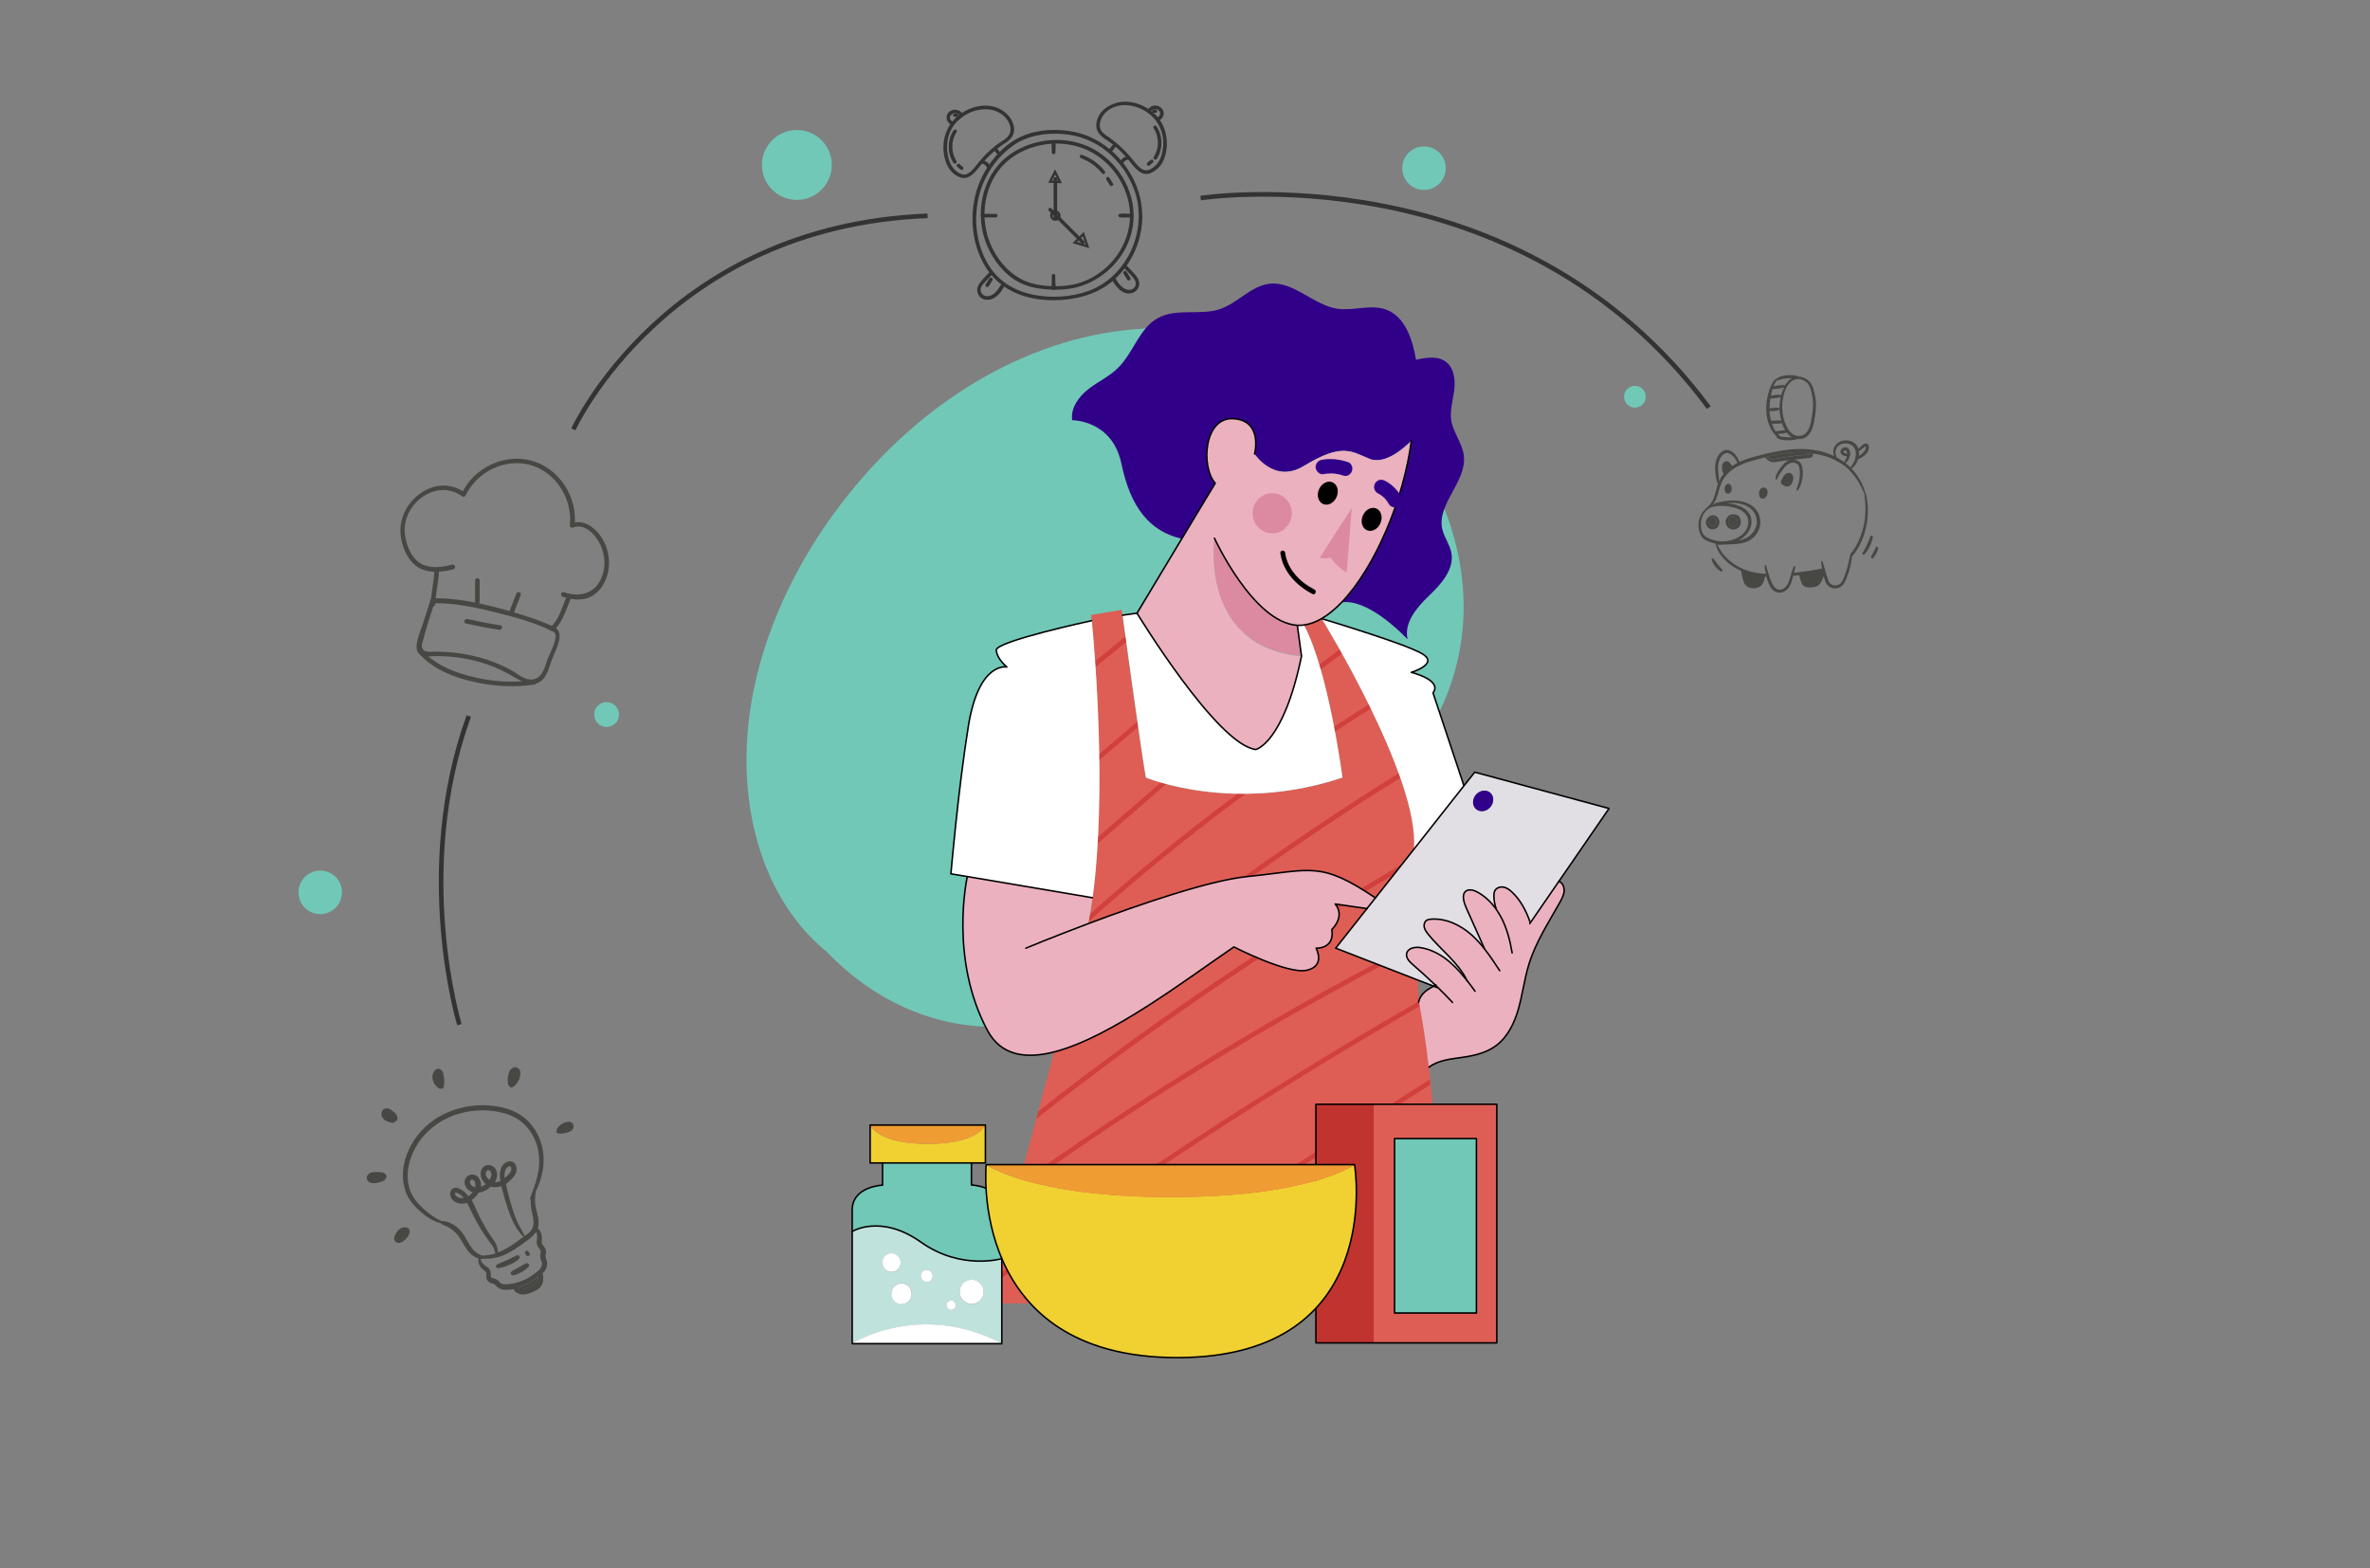 <?xml version="1.0" encoding="utf-8"?>
<!-- Generator: Adobe Illustrator 21.0.0, SVG Export Plug-In . SVG Version: 6.00 Build 0)  -->
<svg version="1.1" id="Layer_1" xmlns="http://www.w3.org/2000/svg" xmlns:xlink="http://www.w3.org/1999/xlink" x="0px" y="0px"
	 viewBox="0 0 1546 1023" style="enable-background:new 0 0 1546 1023;" xml:space="preserve">
<rect x="0" y="0" width="1546" height="1023" fill="#808080" stroke="none"/>
<style type="text/css">
	.st0{fill:#71C8B7;}
	.st1{fill:#DE5E55;}
	.st2{fill:#D1403D;}
	.st3{fill:#E1DFE4;}
	.st4{fill:#310089;}
	.st5{fill:#FFFFFF;}
	.st6{fill:#ECB1BF;}
	.st7{fill:#DB8AA1;}
	.st8{fill:none;stroke:#000000;stroke-linecap:round;stroke-linejoin:round;stroke-miterlimit:10;}
	.st9{fill:#C0E2DD;}
	.st10{fill:#F1D131;}
	.st11{fill:#EF9D33;}
	.st12{fill:#C1332F;}
	.st13{fill:#474744;}
	.st14{fill:#333333;}
	.st15{fill:none;stroke:#333333;stroke-width:3;stroke-miterlimit:10;}
</style>
<title>Untitled-2-ai</title>
<g>
	<path class="st0" d="M940,462.1c-12.2,26.1-31.1,48.7-53.7,66.1c-22.9,17.8-49.6,29.3-75.8,41.1c-26.3,11.8-52.9,24.2-74.5,43.9
		c-10.8,9.8-19.6,21.6-30,32c-10.6,10.6-22.6,18.7-37.3,22c-26.4,5.9-55.1,0.7-79.5-10.4c-18.8-8.6-35.8-21.1-50.2-36.2
		c-15.9-13-28.4-30.2-36.9-49.4c-12.6-28.3-16.8-60.1-14.6-90.9c2.2-31.3,11-61.9,24-90.2c12.8-27.8,29.8-53.7,49.7-76.9
		c18.9-22,40.7-41.6,64.9-57.5c24-15.8,50.6-28,78.4-35c28.2-7,57.7-8.7,86.4-4.6c28.5,4,56.3,13.7,80.7,29.4
		c23.1,14.8,42.6,34.9,56.9,58.7c14.1,23.4,23.2,49.9,25.6,77.3C956.7,409.1,951.8,437,940,462.1"/>
	<path class="st1" d="M939.7,850.2H643.3c1-3.5,2.1-7.4,3.2-11.5c0.4-1.6,0.9-3.2,1.3-4.8c4.4-15.9,9.7-35.6,15.5-56.9
		c0.4-1.6,0.8-3.1,1.3-4.7v0c3.7-13.8,7.5-28.1,11.4-42.5c0.5-1.7,0.9-3.4,1.3-5c5.1-19.1,10.2-38.2,14.9-55.9
		c0.5-1.8,1-3.5,1.4-5.2c6.5-24.4,12.3-46,16.3-61.2c0.1-0.5,0.2-0.9,0.3-1.4c0.3-1.6,0.6-3.3,0.9-4.9c0.6-3.5,1.1-7,1.6-10.5
		c1.5-11.3,2.6-23.2,3.3-35.3c0.1-1.4,0.2-2.9,0.2-4.3c0.9-16.7,1-33.7,0.9-50c0-1.3-0.1-2.7-0.1-4c-0.4-21.4-1.4-41.2-2.4-56.9
		c-0.1-1.3-0.2-2.5-0.3-3.8c-0.9-12.4-1.7-21.7-2.2-26.5c-0.2-2.4-0.4-3.7-0.4-3.7l20-3.4c0,0,0.2,1.2,0.5,3.4c0.4,3,1.1,7.9,1.9,14
		c0.2,1.2,0.3,2.4,0.5,3.6c2,14.5,4.7,34.3,7.3,51.9c0.2,1.2,0.3,2.4,0.5,3.6c2,14.1,3.9,26.5,5,32.9c0,0,3.5,1.4,9.8,3.3
		c1.1,0.3,2.3,0.7,3.6,1c10.5,2.8,26.7,6,46.6,6.3c1.7,0,3.5,0.1,5.3,0c18.6-0.2,40.1-2.9,63-10.6c0,0-1.7-12.9-4.9-29.9
		c-0.2-1.1-0.4-2.2-0.6-3.3c-2.2-11.7-5.1-24.9-8.6-37.2c-0.3-1.1-0.6-2.1-1-3.2c-2.9-9.8-6.3-18.9-10-25.8c3.8-0.5,7.8-2,11.6-4.2
		l0,0c0.2,0.4,5,8.1,11.7,20c0.5,0.9,1,1.8,1.5,2.7c5.2,9.3,11.3,20.7,17.4,33.1c0.5,0.9,0.9,1.9,1.4,2.8
		c6.6,13.5,13.1,28.1,18.2,42.1c0.4,1,0.7,2,1.1,3c6.2,17.6,9.9,34.2,8.8,46.6c0.1,0.6,0.2,2.4,0.4,5.1c0.1,1,0.1,2.2,0.2,3.5v0
		c0.5,11.6,1,32.9,1.4,51.9c0,1.2,0.1,2.3,0.1,3.4c0.4,17.8,0.8,33,1.2,35.2c0,0,0,0.1,0,0.1c0.2,1.1,0.4,2.1,0.6,3.2
		c2.4,13.1,4.4,26.4,5.9,39.6c0.3,2.6,0.6,5.3,0.9,7.9c0.1,1.1,0.2,2.3,0.3,3.4v0c1.2,11.9,2.1,23.9,2.8,35.9
		c0.1,1.2,0.1,2.4,0.2,3.6c0.8,15.7,1.4,31.5,1.7,47.2c0,1.3,0.1,2.4,0.1,3.7v0c0.2,11.6,0.4,23.2,0.6,34.8
		C938.7,839.8,939.6,843.2,939.7,850.2"/>
	<path class="st2" d="M760.8,511.4c-14.9,13-29.9,25.9-44.8,38.9c0.1-1.4,0.2-2.9,0.2-4.3c0.6-0.5,1.1-1,1.7-1.5
		c13.1-11.4,26.2-22.7,39.3-34.1C758.3,510.8,759.5,511.1,760.8,511.4"/>
	<path class="st2" d="M812.6,517.8c-14.8,10.8-29.4,22-43.7,33.5c-20,16-39.6,32.6-58.7,49.8c0.3-1.6,0.6-3.3,0.9-4.9
		c4.1-3.7,8.3-7.3,12.4-11c27.1-23.6,55.1-46.1,83.9-67.5C809.1,517.8,810.9,517.8,812.6,517.8"/>
	<path class="st2" d="M894.2,462.3c-7.6,4.7-15.1,9.5-22.6,14.5c-0.3,0.2-0.6,0.4-0.9,0.6c-0.2-1.1-0.4-2.2-0.6-3.3
		c7.5-5,15.1-9.8,22.8-14.6C893.3,460.4,893.8,461.3,894.2,462.3"/>
	<path class="st2" d="M913.5,507.4c-6.9,4.3-13.8,8.6-20.7,13c-21,13.5-41.8,27.4-62.3,41.7c-20.5,14.3-40.6,29.1-60.6,44.2
		c-20,15.2-39.7,30.9-59.1,46.9c-6.3,5.2-12.5,10.4-18.7,15.7c0.5-1.8,1-3.5,1.4-5.2c7.6-6.5,15.2-12.8,22.9-19.1
		c19.4-15.9,39.1-31.3,59-46.3c20-15.1,40.3-29.7,60.8-43.9c20.6-14.3,41.6-28.2,62.8-41.6c4.4-2.8,8.9-5.6,13.3-8.3
		C912.8,505.4,913.1,506.4,913.5,507.4"/>
	<path class="st2" d="M922.8,562.7L922.8,562.7c-8.1,4.7-16.3,9.4-24.4,14.3c-22.9,13.6-45.5,27.7-67.9,42.2
		c-22.3,14.5-44.3,29.3-66,44.6c-21.8,15.4-43.3,31.2-64.5,47.4c-8.1,6.1-16,12.4-24,18.7c0.5-1.7,0.9-3.4,1.3-5
		c9.6-7.6,19.3-15.1,29.1-22.5c21.3-16.1,42.9-31.8,64.8-47.1c22-15.3,44.3-30.2,66.8-44.7c22.4-14.4,45.2-28.3,68.1-41.9
		c5.5-3.2,11-6.4,16.5-9.6C922.7,560.2,922.8,561.4,922.8,562.7"/>
	<path class="st2" d="M924.3,618c-5.2,2.6-10.3,5.3-15.4,7.9c-24.3,12.7-48.4,25.9-72.3,39.6c-23.8,13.7-47.4,27.9-70.7,42.5
		c-23.3,14.7-46.3,29.8-68.9,45.4c-11.3,7.8-22.5,15.6-33.7,23.6c0.4-1.6,0.8-3.1,1.3-4.7v0c13-9.3,26.2-18.5,39.5-27.5
		c22.8-15.5,45.8-30.5,69.2-45.1c23.5-14.6,47.2-28.7,71.2-42.3c23.8-13.5,47.9-26.5,72.2-39c2.5-1.3,5-2.6,7.6-3.9
		C924.2,615.7,924.2,616.8,924.3,618"/>
	<path class="st2" d="M926,656.4c-11.1,6.4-22.2,12.9-33.3,19.5c-24.2,14.3-48.1,29-71.9,44c-23.9,15.1-47.5,30.5-71,46.3
		c-23.4,15.7-46.5,31.7-69.4,48c-11.4,8.1-22.7,16.3-34,24.6c0.4-1.6,0.9-3.2,1.3-4.8c13.1-9.6,26.3-19.1,39.5-28.4
		c23-16.2,46.2-32.1,69.6-47.8c23.5-15.6,47.2-31,71.2-46c23.8-14.9,47.8-29.5,72-43.8c8.5-5,16.9-9.9,25.4-14.8c0,0,0,0.1,0,0.1
		C925.7,654.3,925.9,655.4,926,656.4"/>
	<path class="st2" d="M933.1,707.5L933.1,707.5c-9.8,6.2-19.6,12.5-29.4,18.7c-36.9,23.5-73.8,46.9-110.8,70.4
		c-28.2,17.9-56.3,35.8-84.5,53.7h-5.8c13.4-8.5,26.9-17.1,40.3-25.6c36.9-23.5,73.9-46.9,110.8-70.4c26.4-16.7,52.7-33.5,79-50.2
		C932.9,705.1,933,706.3,933.1,707.5"/>
	<path class="st2" d="M936.1,747c-2.3,1.5-4.5,3.1-6.8,4.6c-28.3,19.4-56.6,38.8-84.9,58.2c-19.6,13.5-39.2,26.9-58.9,40.4H780
		c8.5-5.8,16.9-11.6,25.4-17.4c28.3-19.4,56.6-38.8,84.9-58.2l45.5-31.2C936,744.6,936,745.8,936.1,747"/>
	<path class="st2" d="M938,797.9L938,797.9c-25.8,17.4-51.6,34.9-77.3,52.3h-5.5c3.8-2.5,7.6-5.1,11.4-7.7
		c23.8-16.1,47.6-32.2,71.4-48.3C937.9,795.5,937.9,796.7,938,797.9"/>
	<path class="st2" d="M742.4,474.3l-25.4,21.7c0-1.3-0.1-2.7-0.1-4c8.3-7.1,16.6-14.2,24.9-21.3
		C742.1,471.9,742.3,473.2,742.4,474.3"/>
	<path class="st2" d="M734.7,418.8c-6.7,5.5-13.4,10.9-20.1,16.3c-0.1-1.3-0.2-2.5-0.3-3.8c6.6-5.4,13.2-10.8,19.9-16.2
		C734.3,416.4,734.5,417.6,734.7,418.8"/>
	<path class="st2" d="M875.4,426.3c-4.6,3.5-9.3,7-14,10.5c-0.3-1.1-0.6-2.1-1-3.2c4.5-3.3,8.9-6.7,13.4-10
		C874.4,424.5,874.9,425.4,875.4,426.3"/>
	<path class="st3" d="M1049.6,527.4l-32.7,47.4l-18.6,27l-0.1,0c-2.6-7.3-6.2-14.5-11.8-19.8c-1.6-1.5-3.4-2.9-5.6-3.3
		c-2.2-0.4-4.7,0.4-5.7,2.4c-0.6,1.1-0.6,2.4-0.6,3.6c0.1,2.7,0.5,5.4,1.4,7.9l-0.2,0.2c-3.2-4.5-7.2-8.2-12-10.8
		c-2.7-1.5-6.5-2.3-8.3,0.2c-0.9,1.2-0.9,2.9-0.7,4.5c0.4,2.6,1.5,5.1,2.6,7.5c3.7,8.2,7.3,16.4,11,24.6c-2.5-3.2-5.2-6.2-8.2-8.9
		c-7.4-6.6-17-11.2-26.7-10.3c-1,0.1-2.1,0.3-2.9,0.9c-1.3,1-1.7,2.9-1.3,4.5c0.4,1.6,1.4,3,2.4,4.3c8.3,10.4,19.7,18.4,25.5,30.4
		l-0.1,0.1c-3.1-4-6.4-7.8-10.2-11.2c-5.8-5.2-12.9-9.4-20.6-10.5c-3.4-0.5-7.9,0.4-8.7,3.8c-0.6,2.9,1.9,5.5,4.1,7.4
		c5,4.3,10,8.7,14.7,13.4c-0.4,0.2-0.8,0.4-1.2,0.6l-12.7-4.9l-51.2-19.8l20.4-25.8l5.6-7.1l25-31.6l32.8-41.6l6.9-8.7L1049.6,527.4
		z M971.9,526.9c2.7-2.8,3-7,0.6-9.5c-2.4-2.4-6.5-2.2-9.3,0.6c-2.7,2.8-3,7-0.6,9.5C965,529.9,969.1,529.7,971.9,526.9"/>
	<path class="st4" d="M972.4,517.4c2.4,2.4,2.1,6.7-0.6,9.5c-2.7,2.8-6.9,3-9.3,0.6c-2.4-2.4-2.1-6.7,0.6-9.5
		C965.9,515.2,970.1,515,972.4,517.4"/>
	<path class="st5" d="M955.1,512.4L922.3,554c4.2-45.8-59.1-148.9-60.1-150.4c1.2,0.3,27.4,8.2,46.8,15.1c9.1,3.2,16.6,6.3,19.6,8.3
		c9.4,6.4-8,11.6-8,11.6s20.5,4.9,14.2,13.4L955.1,512.4L955.1,512.4z"/>
	<path class="st4" d="M954.9,297.4c1.9,17-18,31.5-14,48.1c1.3,5.1,4.7,9.6,5.8,14.8c2.2,10.9-6.5,20.6-14.5,28.3
		c-8,7.6-16.5,17.6-14,28.4c0,0-0.3-0.4-1-1c-4.8-4.9-25.7-25.4-41.9-23.1c21.6-22.7,40.4-66.9,45.3-105.5c0,0-15.3,16.8-27.4,11.9
		c-12.1-5-18-10.4-42.8,4.7c-19.3,11.8-32.2-7.9-32.2-7.9s5.7-21.7-13.7-23c-19.4-1.3-21.5,31.5-12,42.1l-21.8,36.2
		c-20.9-4.9-33.2-20.4-39.2-49c-6-28.6-32.1-28.3-32.1-28.3c-1.1-7.9,4.3-15.4,10.6-20.3c6.3-4.9,13.7-8.2,19.3-13.8
		c10-9.8,13.8-25.8,26-32.5c12.2-6.8,27.8-1.4,40.9-6c11.3-4,20-15,31.9-16.4c15.9-1.8,28.6,14,44.4,16.3
		c10.6,1.5,21.7-3.1,31.8,0.6c12.3,4.6,17.2,19.5,19.4,32.7c6.8-1.5,14.6-2.8,20,1.7c5,4.2,5.7,11.8,4.9,18.4
		c-0.9,6.6-2.9,13.2-1.9,19.7C948.2,282.5,954,289.3,954.9,297.4"/>
	<path class="st6" d="M897.3,585.6l-5.6,7.1l-20.8-3c6.8,8.3-2.2,16.6-2.2,16.6c1.9,13.1-10.3,12.2-10.3,12.2s6.4,11.5-6,14.4
		c-12.4,2.9-47.6-15.2-47.6-15.2c-32.2,22-80.1,58.7-116.5,68.3c-19.3,5.1-35.4,2.6-44.2-13.7C618.9,625.2,631,571.8,631,571.8
		l81.6,13.9h0c-0.8,5.8-1.7,11.4-2.8,16.9c33.3-12.5,78.9-28.2,103.7-30.7C856,567.5,861.2,561.5,897.3,585.6"/>
	<path class="st6" d="M741.7,400l29.2-48.6l21.8-36.2c-9.5-10.6-7.4-43.4,12-42.1c19.4,1.3,13.7,23,13.7,23s12.8,19.7,32.2,7.9
		c24.8-15.1,30.7-9.7,42.8-4.7c12.1,4.9,27.4-11.9,27.4-11.9c-4.9,38.6-23.7,82.8-45.3,105.5c-4.3,4.5-8.7,8.2-13.2,10.8
		c-3.9,2.3-7.8,3.7-11.6,4.2c-1.4,0.2-2.9,0.2-4.3,0.2c-28.8-1.7-54.1-56.8-54.1-56.8s-10.2,70.6,56.8,76.9
		c-11.8,57-29.8,60.9-29.8,60.9C794,486,741.7,400,741.7,400"/>
	<path class="st6" d="M1020.3,581.2c-0.2,2.6-1.5,5-2.7,7.2c-7.5,13.4-16,26.3-20.4,41c-2.8,9.2-4,19-6.6,28.3
		c-2.6,9.3-7,18.6-14.7,24.3c-6.1,4.5-13.6,6.4-21.1,7.5c-7.8,1.2-16.2,1.7-22.6,6.5l-0.2,0c-1.6-14.3-3.8-28.6-6.4-42.8
		c0.6-2.6,2.2-4.8,4.2-6.5c1.7-1.4,3.6-2.5,5.5-3.5c0.4-0.2,0.8-0.4,1.2-0.6c-4.8-4.6-9.7-9.1-14.7-13.4c-2.2-1.9-4.8-4.5-4.1-7.4
		c0.8-3.4,5.3-4.3,8.7-3.8c7.7,1.1,14.8,5.2,20.6,10.5c3.8,3.4,7,7.2,10.2,11.2l0.1-0.1c-5.8-12-17.2-20.1-25.5-30.5
		c-1-1.3-2-2.7-2.4-4.3c-0.4-1.6,0-3.5,1.3-4.5c0.8-0.6,1.9-0.8,2.9-0.9c9.7-0.8,19.3,3.7,26.7,10.3c3,2.7,5.7,5.7,8.2,8.9
		c-3.7-8.2-7.4-16.4-11-24.6c-1.1-2.4-2.2-4.9-2.6-7.5c-0.2-1.5-0.2-3.2,0.7-4.5c1.8-2.5,5.6-1.7,8.3-0.2c4.8,2.6,8.8,6.4,12,10.8
		l0.2-0.2c-0.9-2.5-1.3-5.2-1.4-7.9c0-1.2,0-2.5,0.6-3.6c1-2,3.5-2.8,5.7-2.4c2.2,0.4,4,1.8,5.6,3.3c5.6,5.3,9.3,12.4,11.8,19.8
		l0.1,0l18.6-27C1019.3,575.8,1020.5,578.6,1020.3,581.2"/>
	<path class="st7" d="M881.8,331.3l-3.3,42c-5-2-10.8-9.7-10.8-9.7c-4.4,1.6-6.6,0-6.6,0L881.8,331.3z"/>
	<path class="st5" d="M850.6,407.8c16,29.7,25.1,99.4,25.1,99.4c-70.7,23.8-128.2,0-128.2,0c-3.3-19-12.9-89.6-15.2-106l9.4-1.3
		c0,0,52.3,86,77.4,88.9c0,0,18-3.9,29.8-60.9l-2.7-20C847.7,408.1,849.1,408,850.6,407.8"/>
	<path class="st7" d="M846.3,408l2.7,20c-67-6.2-56.8-76.9-56.8-76.9S817.5,406.3,846.3,408"/>
	<path class="st7" d="M829.9,321.7c7.1,0,12.8,5.9,12.8,13.1c0,7.2-5.7,13.1-12.8,13.1c-7.1,0-12.8-5.9-12.8-13.1
		C817.1,327.5,822.8,321.7,829.9,321.7"/>
	<path class="st5" d="M712.2,404.9c1.9,19.4,9.9,111.8,0.5,180.7h0L631,571.8l-10.7-1.8c0,0,4.6-54.1,11.4-96.5
		c6.9-42.4,25.1-38.4,25.1-38.4s-6.5-5.2-6.9-11C649.7,418.3,712.1,404.9,712.2,404.9L712.2,404.9z"/>
	<path class="st8" d="M920.7,287.2c-4.9,38.6-23.7,82.8-45.3,105.5c-4.3,4.5-8.7,8.2-13.2,10.8c-3.9,2.3-7.8,3.7-11.6,4.2
		c-1.4,0.2-2.9,0.3-4.3,0.2c-28.8-1.7-54.1-56.8-54.1-56.8"/>
	<path class="st8" d="M846.3,408l2.7,20c-11.8,57-29.8,60.9-29.8,60.9C794,486,741.7,400,741.7,400l29.2-48.6l21.8-36.2
		c-9.5-10.6-7.4-43.4,12-42.1c19.4,1.3,13.7,23,13.7,23"/>
	<path class="st8" d="M712.6,585.6L631,571.8l-10.7-1.8c0,0,4.6-54.1,11.4-96.5c6.9-42.4,25.1-38.4,25.1-38.4s-6.5-5.2-6.9-11
		c-0.3-5.8,62.1-19.2,62.1-19.2"/>
	<path class="st8" d="M862.2,403.6c1.2,0.3,27.4,8.2,46.8,15.1c9.1,3.2,16.6,6.3,19.6,8.3c9.4,6.4-8,11.6-8,11.6s20.5,4.9,14.2,13.4
		l20.1,60.4"/>
	<path class="st8" d="M631,571.8c0,0-12.1,53.4,13.2,100.5c8.8,16.3,24.9,18.8,44.2,13.7c36.4-9.7,84.3-46.3,116.5-68.3
		c0,0,35.2,18.1,47.6,15.2c12.4-2.8,6-14.4,6-14.4s12.2,0.8,10.3-12.2c0,0,9-8.3,2.2-16.6l20.8,3"/>
	<path class="st8" d="M669.2,618.5c0,0,17.3-7.2,40.7-16c33.3-12.5,78.9-28.2,103.7-30.7c42.3-4.3,47.5-10.3,83.6,13.9"/>
	<polyline class="st8" points="937.6,644.2 935.2,643.3 922.5,638.4 871.3,618.5 891.7,592.7 897.3,585.6 922.3,554 955.1,512.4 
		962,503.7 1049.6,527.4 1016.9,574.9 998.3,601.9 997.9,602.5 	"/>
	<path class="st8" d="M947.5,653.9c-3.6-3.9-7.3-7.6-11.1-11.2c-4.8-4.6-9.7-9.1-14.7-13.4c-2.2-1.9-4.8-4.5-4.1-7.4
		c0.8-3.4,5.3-4.3,8.7-3.8c7.7,1.1,14.8,5.2,20.6,10.5c3.8,3.4,7,7.2,10.2,11.2c1.8,2.2,3.4,4.5,5.1,6.8"/>
	<path class="st8" d="M957,639.7c-5.8-12-17.2-20.1-25.5-30.4c-1-1.3-2-2.7-2.4-4.3c-0.4-1.6,0-3.5,1.3-4.5c0.8-0.6,1.9-0.8,2.9-0.9
		c9.7-0.8,19.3,3.7,26.7,10.3c3,2.7,5.7,5.7,8.2,8.9c3.6,4.5,6.9,9.5,10.1,14.4"/>
	<path class="st8" d="M968.5,619.1c-0.1-0.1-0.1-0.3-0.2-0.4c-3.7-8.2-7.4-16.4-11-24.6c-1.1-2.4-2.2-4.9-2.6-7.5
		c-0.2-1.5-0.2-3.2,0.7-4.5c1.8-2.5,5.6-1.7,8.3-0.2c4.8,2.6,8.8,6.4,12,10.8c1.4,2,2.7,4.1,3.8,6.2c3.6,7.1,5.6,14.9,6.9,22.7"/>
	<path class="st8" d="M975.9,592.6c-0.9-2.5-1.3-5.2-1.4-7.9c0-1.2,0-2.5,0.6-3.6c1-2,3.5-2.8,5.7-2.4c2.2,0.4,4,1.8,5.6,3.3
		c5.6,5.3,9.3,12.4,11.8,19.8"/>
	<path class="st8" d="M1016.9,574.9c2.4,0.9,3.6,3.8,3.4,6.4c-0.2,2.6-1.5,5-2.7,7.2c-7.5,13.4-16,26.3-20.4,41
		c-2.8,9.2-4,19-6.6,28.3c-2.6,9.3-7,18.6-14.7,24.3c-6.1,4.5-13.6,6.4-21.1,7.5c-7.8,1.2-16.2,1.7-22.6,6.5"/>
	<path class="st8" d="M936.7,642.5c-0.1,0-0.2,0.1-0.3,0.2c-0.4,0.2-0.8,0.4-1.2,0.6c-1.9,1-3.8,2.1-5.5,3.5c-2,1.7-3.6,3.9-4.2,6.5
		c-0.1,0.1-0.1,0.3-0.1,0.4"/>
	<polyline class="st8" points="741.7,400 732.3,401.3 732.2,401.3 	"/>
	<path d="M871.8,324.4c-1.8,3.9-5.8,5.8-8.9,4.3c-3.1-1.5-4.2-5.9-2.4-9.7c1.8-3.9,5.8-5.8,8.9-4.3
		C872.5,316.2,873.6,320.5,871.8,324.4"/>
	<path d="M900.4,341.5c-1.8,3.9-5.8,5.8-8.9,4.3c-3.1-1.5-4.2-5.9-2.4-9.7c1.8-3.9,5.8-5.8,8.9-4.3
		C901.1,333.3,902.2,337.6,900.4,341.5"/>
	<path d="M857.5,384.6c-9.4-4.8-17.7-13.1-19.2-24.1c-0.3-2-3.3-1.7-3.1,0.3c1.7,12.2,10.6,21.3,21,26.7
		C857.9,388.4,859.2,385.5,857.5,384.6"/>
	<path class="st4" d="M881.9,304.1c-0.4-1.1-1.2-2.2-2.4-2.6c-5.5-1.9-11.4-2.6-17.1-1.6c-1.2,0.2-2.3,0.7-3.1,1.7
		c-0.7,0.9-1.2,2.3-1.1,3.4c0.3,2.3,2.5,4.7,5,4.3c1.9-0.4,3.9-0.5,5.9-0.5c2.4,0.2,4.8,0.6,7.1,1.4c-0.1,0-0.2-0.1-0.4-0.1
		c1.1,0.4,2.2,0.5,3.3,0.1c1-0.4,2.1-1.3,2.6-2.4C882.2,306.6,882.4,305.3,881.9,304.1"/>
	<path class="st4" d="M913.7,323.5c-1.2-2.2-2.8-4.2-4.6-5.9c-1.8-1.7-3.9-3.2-6.1-4.2c-1.1-0.5-2.5-0.6-3.6-0.2
		c-1,0.4-2.1,1.3-2.6,2.4c-0.5,1.1-0.6,2.5-0.2,3.7c0.5,1.1,1.2,2.1,2.4,2.6c0.6,0.3,1.1,0.6,1.7,1c1.1,0.8,2.1,1.6,3,2.6
		c0.9,1.1,1.7,2.2,2.4,3.5c0.5,1,1.9,1.7,2.9,1.9c1.1,0.2,2.6-0.1,3.5-0.8c0.9-0.7,1.7-1.8,1.9-3l0.1-1.3
		C914.5,325,914.2,324.2,913.7,323.5"/>
	<path class="st9" d="M653.5,821v55.5c-53.8-28.1-97.6,0-97.6,0v-73.1c0,0,18.7-11.6,44.9,7C626.9,828.9,653.5,821,653.5,821
		 M641.6,842.8c0-4.4-3.5-7.9-7.8-7.9c-4.3,0-7.8,3.6-7.8,7.9c0,4.4,3.5,7.9,7.8,7.9C638.1,850.7,641.6,847.1,641.6,842.8
		 M623.4,851.4c0-1.7-1.3-3.1-3-3.1c-1.7,0-3,1.4-3,3.1c0,1.7,1.3,3.1,3,3.1C622.1,854.5,623.4,853.1,623.4,851.4 M608.4,832.3
		c0-2.2-1.7-3.9-3.9-3.9c-2.1,0-3.9,1.8-3.9,3.9c0,2.2,1.8,4,3.9,4C606.6,836.3,608.4,834.5,608.4,832.3 M594.8,843.9
		c0-3.7-3-6.8-6.6-6.8c-3.7,0-6.6,3-6.6,6.8c0,3.7,2.9,6.7,6.6,6.7C591.8,850.7,594.8,847.7,594.8,843.9 M587.5,823.7
		c0-3.4-2.7-6.1-6-6.1c-3.3,0-6,2.7-6,6.1c0,3.4,2.7,6.1,6,6.1C584.8,829.8,587.5,827,587.5,823.7"/>
	<path class="st5" d="M653.5,876.4h-48.3h-49.3C555.9,876.4,599.8,848.3,653.5,876.4"/>
	<path class="st5" d="M604.5,828.4c2.2,0,3.9,1.8,3.9,3.9c0,2.2-1.7,4-3.9,4c-2.1,0-3.9-1.8-3.9-4
		C600.6,830.1,602.3,828.4,604.5,828.4"/>
	<path class="st5" d="M581.5,817.5c3.3,0,6,2.7,6,6.1c0,3.4-2.7,6.1-6,6.1c-3.3,0-6-2.7-6-6.1C575.5,820.3,578.2,817.5,581.5,817.5"
		/>
	<path class="st5" d="M588.1,837.2c3.7,0,6.6,3,6.6,6.8c0,3.7-3,6.7-6.6,6.7c-3.7,0-6.6-3-6.6-6.7
		C581.5,840.2,584.5,837.2,588.1,837.2"/>
	<path class="st5" d="M620.4,848.3c1.7,0,3,1.4,3,3.1c0,1.7-1.3,3.1-3,3.1c-1.7,0-3-1.4-3-3.1C617.4,849.7,618.7,848.3,620.4,848.3"
		/>
	<path class="st5" d="M633.8,834.8c4.3,0,7.8,3.6,7.8,7.9c0,4.4-3.5,7.9-7.8,7.9c-4.3,0-7.8-3.6-7.8-7.9
		C626,838.4,629.5,834.8,633.8,834.8"/>
	<path class="st10" d="M642.8,733.9v24.7h-9.1h-58.1h-8.1v-24.7c0,0,4.9,12.3,37.6,12.3C637.9,746.3,642.8,733.9,642.8,733.9"/>
	<path class="st11" d="M567.6,733.9h75.3c0,0-4.9,12.3-37.6,12.3C572.5,746.3,567.6,733.9,567.6,733.9"/>
	<path class="st0" d="M653.5,789.3V821c0,0-26.6,7.9-52.8-10.7c-26.1-18.6-44.9-7-44.9-7v-14c0-15.6,19.8-16.3,19.8-16.3v-14.4h58.1
		V773C633.7,773,653.5,773.6,653.5,789.3"/>
	<polygon class="st8" points="642.8,733.9 642.8,758.6 633.7,758.6 575.7,758.6 567.6,758.6 567.6,733.9 	"/>
	<path class="st8" d="M633.7,758.6V773c0,0,19.8,0.6,19.8,16.3V821v55.5h-48.3h-49.3v-73.1v-14c0-15.6,19.8-16.3,19.8-16.3v-14.4"/>
	<path class="st8" d="M555.9,803.3c0,0,18.7-11.6,44.9,7c26.2,18.6,52.8,10.7,52.8,10.7"/>
	<rect x="858.4" y="720.3" class="st12" width="37.7" height="155.8"/>
	<path class="st1" d="M976.4,876h-80.3V720.3h80.3V876z M963.2,742.7h-53.4v113.8h53.4V742.7z"/>
	<rect x="909.7" y="742.7" class="st0" width="53.4" height="113.8"/>
	<polygon class="st8" points="896.1,720.3 976.4,720.3 976.4,876 896.1,876 858.4,876 858.4,720.3 	"/>
	<rect x="909.7" y="742.7" class="st8" width="53.4" height="113.8"/>
	<path class="st10" d="M883.6,759.7c0,0,21.3,125.9-115.7,125.9c-137,0-124.7-125.9-124.7-125.9s29.4,21.2,120.6,21.2
		C855.1,780.9,883.6,759.7,883.6,759.7"/>
	<path class="st11" d="M643.3,759.7h240.3c0,0-28.5,21.2-119.7,21.2C672.7,780.9,643.3,759.7,643.3,759.7"/>
	<path class="st8" d="M643.3,759.7h240.3c0,0,21.3,125.9-115.7,125.9C630.9,885.6,643.3,759.7,643.3,759.7z"/>
</g>
<g>
	<g>
		<path class="st13" d="M1119.8,336.9c-1.1-0.8-2.4-1-3.3-0.7c-0.7,0.2-1.2,0.5-1.5,0.8c-0.2,0.1-0.5,0.3-0.8,0.6
			c-0.6,0.6-1.3,1.6-1.4,2.9c-0.1,1.3,0.4,2.8,1.7,3.9c0.6,0.5,1.5,0.9,2.3,0.9c0.8,0.1,1.7-0.1,2.4-0.5c0.7-0.4,1.4-1,1.8-1.7
			c0.4-0.7,0.6-1.6,0.6-2.3C1121.7,339.2,1120.9,337.7,1119.8,336.9z M1118.3,343c-0.9,0.4-1.9,0.4-2.5-0.2c-0.7-0.5-1.1-1.5-1-2.2
			c0-0.8,0.4-1.4,0.7-1.9c0.3-0.3,0.5-0.6,0.7-0.7c0.2-0.1,0.4-0.1,0.7-0.1c0.5-0.1,1.3,0.1,1.9,0.6c0.6,0.5,1,1.4,1,2.3
			C1119.7,341.7,1119.2,342.6,1118.3,343z"/>
		<path class="st13" d="M1135.5,339.7c-0.1-0.8-0.3-1.6-0.8-2.4c-0.5-0.8-1.3-1.2-2-1.5c-2.8-0.9-4.9,0.3-5.3,0.9
			c-0.1,0.1-0.2,0.2-0.3,0.4c-0.2,0.1-0.3,0.3-0.5,0.5c-0.6,0.8-1.1,2-0.9,3.5c0.2,1.4,1,3,2.7,3.8c1.6,0.8,3.6,0.7,5.2-0.4
			c0.8-0.6,1.3-1.3,1.7-2.2C1135.6,341.5,1135.6,340.5,1135.5,339.7z M1133.3,341.6c-0.2,0.5-0.6,1-1,1.3c-0.9,0.7-2.2,0.7-3.1,0.3
			c-0.9-0.4-1.5-1.4-1.7-2.3c-0.2-0.9,0.1-1.7,0.4-2.3c0.3-0.5,0.6-0.8,0.8-1c0.2-0.1,0.5-0.1,0.8-0.2c0.7-0.1,1.7-0.1,2.5,0.3
			c0.4,0.2,0.8,0.4,1,0.8c0.2,0.4,0.4,1,0.4,1.5C1133.6,340.6,1133.5,341.1,1133.3,341.6z"/>
		<path class="st13" d="M1129.6,319.9c-0.1,0.4-0.2,0.7-0.5,1.1c-0.3,0.3-0.6,0.6-0.9,0.8c-0.3,0.2-0.7,0.3-1.1,0.2
			c-0.4,0-0.8-0.2-1.1-0.4c-0.5-0.4-0.6-1-0.7-1.3c-0.2-0.4-0.4-1-0.3-1.8c0-0.5,0.2-1.1,0.6-1.7c0.1-0.1,0.2-0.3,0.3-0.4
			c0.1-0.1,0.4-0.3,0.6-0.5c0.5-0.3,1-0.3,1.5-0.2c0.5,0.2,0.9,0.6,1.2,1.1c0.2,0.5,0.3,0.8,0.3,1.1
			C1129.6,318.5,1129.7,319.1,1129.6,319.9z"/>
		<path class="st13" d="M1168.3,308.8c-0.8-0.5-1.7-0.4-2.4-0.2c-0.7,0.2-1.2,0.7-1.6,1c-0.4,0.4-0.6,0.7-0.9,1.1
			c-0.2,0.3-0.5,0.7-0.6,1c-0.3,0.5-0.4,0.9-0.5,1.2c-0.2,0.1-0.3,0.3-0.5,0.6c-0.1,0.3-0.3,1,0.1,1.8c0.4,0.8,1.4,1.4,2.3,1.7
			c0.5,0.1,1,0.3,1.7,0.4c0.8,0,1.6-0.4,2.1-0.9c0.5-0.5,0.8-1.1,1.1-1.7c0.2-0.6,0.4-1.1,0.6-1.8c0.1-0.7,0.2-1.4,0-2.2
			C1169.5,310,1169,309.3,1168.3,308.8z M1163.9,314.7c0,0.1,0,0.1,0,0.2c0,0-0.1,0-0.1-0.1C1163.8,314.7,1163.8,314.7,1163.9,314.7
			z M1165.9,315.4c-0.1,0-0.2,0-0.4,0c0.1-0.1,0.2-0.2,0.4-0.3c0.1,0.1,0.2,0.1,0.3,0.2c0,0,0,0,0.1,0
			C1166.2,315.4,1166.1,315.4,1165.9,315.4z"/>
		<path class="st13" d="M1212,299.8c0-0.1,0.1-0.2,0.1-0.3c0,0,0.1,0,0.1,0c0.5-0.2,2.2-0.8,4.1-2.4c0.9-0.8,1.8-1.9,2.4-3.2
			c0.3-0.7,0.5-1.3,0.5-2.2c0-0.4-0.1-0.9-0.3-1.3c-0.2-0.5-0.7-1-1.3-1.1c-0.3-0.1-0.7-0.1-1,0c-0.3,0.1-0.6,0.2-0.8,0.3
			c-0.4,0.3-0.7,0.5-0.9,0.7c-0.5,0.4-0.9,0.8-1.3,1.2c-0.6,0.5-1.1,1-1.3,1.3c-0.2-0.7-0.5-1.4-0.9-2c-0.6-1-1.6-1.8-2.6-2.4
			c-2.1-1.2-4.5-1.4-6.7-0.9c-2.2,0.5-4.1,1.7-5.1,3.4c-1.1,1.7-1.3,3.4-1.1,4.7c0.1,0.8,0.3,1.4,0.6,1.9c-4-1.9-8.5-3.3-13.4-4
			c-6.6-1-13.8-0.7-20.7,0.4c-6.9,1.1-13.7,2.8-20.1,4.6c-2.7,0.8-5.2,1.7-7.6,2.8c-0.1-0.4-0.4-0.9-0.7-1.6c-0.5-1-1.2-2.3-2.3-3.5
			c-0.6-0.6-1.3-1.2-2.1-1.7c-0.8-0.5-1.8-0.9-3-1c-1.2-0.1-2.3,0.4-3.2,1c-0.9,0.6-1.7,1.4-2.3,2.3c-1.2,1.8-1.8,3.8-2.1,5.7
			c-0.3,1.9-0.2,3.8-0.1,5.4c0.1,1.6,0.4,3,0.6,4c0.2,1.1,0.4,1.9,0.5,2.3c0.3,0.8,0.5,1.1,0.7,1.2c-0.6,1.8-1,3.4-1.4,4.9
			c-0.5,1.9-0.9,3.4-1.4,4.7c-0.5,1.2-1,2.1-1.4,2.7c-1,1.6-2,2.4-2.5,2.9c-0.2,0.2-0.4,0.3-0.6,0.5c-0.4,0.3-0.7,0.6-0.8,0.8
			c-0.1,0.1-0.2,0.2-0.2,0.3c-1,0.8-2.4,2.3-3.3,4.6c-0.6,1.4-1,3.1-1.1,4.9c-0.1,1.8,0.1,3.9,0.8,6c0.4,1,1,2.1,1.8,3
			c0.8,0.9,1.9,1.6,2.9,2.1c1.7,0.8,3.6,1.4,5.5,1.8c0.1,0.4,0.2,0.8,0.4,1.4c0.2,0.8,0.6,1.7,1.1,2.8c0.2,0.4,0.4,0.8,0.7,1.3
			c0.3,0.5,0.7,1.1,1.1,1.7c0.9,1.2,2.1,2.7,3.7,4.2c2.4,2.3,5.7,4.6,9.7,6.4c0,0,0,0.1,0,0.1c0.1,0.6,0.4,2.3,1,4.5
			c0.1,0.6,0.3,1.1,0.5,1.8c0.2,0.6,0.4,1.3,0.8,2c0.4,0.7,1,1.4,1.7,1.8c0.7,0.5,1.5,0.8,2.3,0.9c1.6,0.4,3.2,0.3,4.7-0.2
			c0.7-0.3,1.4-0.7,2-1.2c0.6-0.5,1-1.2,1.3-1.7c0.6-1.2,0.8-2.2,1-2.9c0.2-0.6,0.3-1.1,0.3-1.4c0.3,0,0.6,0,0.9,0.1
			c0.1,0.3,0.2,0.5,0.3,0.8c0.3,0.8,0.6,1.7,0.9,2.7c0.3,0.9,0.7,1.9,1.3,2.9c0.6,1,1.3,2,2.3,2.7c1,0.7,2.2,1.3,3.6,1.3
			c1.3,0.1,2.6-0.3,3.7-1c1.1-0.6,2-1.5,2.6-2.4c1.3-1.9,1.9-4,2.3-5.6c0.2-0.7,0.4-1.4,0.5-2c0.4,0,0.8-0.1,1.2-0.1
			c0.9-0.1,1.9-0.2,2.8-0.3c0.1,0.8,0.5,2.1,1,3.7c0.2,0.6,0.4,1.1,0.7,1.8c0.3,0.6,0.8,1.3,1.5,1.7c0.7,0.5,1.6,0.6,2.3,0.7
			c0.7,0.1,1.4,0.1,2.1,0.1c1.4,0,3-0.3,4.3-1c0.9-0.5,1.3-1.1,1.7-1.6c0.4-0.5,0.7-1.1,1-1.6c0.7-1.3,1.1-2.4,1.3-3.2
			c0.3,0.9,0.5,1.9,0.9,2.9c0.4,1.1,0.8,2.3,1.9,3.3c2,2,5.4,2.4,7.9,1c1.3-0.7,2.2-1.8,2.9-3c0.7-1.1,1.2-2.3,1.6-3.4
			c0.8-2.2,1.5-4.4,2-6.4c0.8-3.2,1.2-5.8,1.3-7.2c1.1-1.2,2.1-2.5,2.9-3.8c1.9-2.9,3.3-5.9,4.4-8.8c2.1-5.8,2.9-11.3,3-15.6
			c0.2-4.3-0.3-7.4-0.5-9.1c-0.4-2.4-0.8-3.7-1.1-4.4c-0.1-0.4-0.3-0.6-0.4-0.7c-0.1-0.7-0.4-1.9-1.2-3.7c-0.6-1.4-1.8-4.1-4.1-7.3
			c-0.9-1.3-2-2.6-3.3-4c0,0,0.1-0.1,0.1-0.1C1208.7,305.1,1210.8,303.3,1212,299.8z M1212.6,294.1c0.1,0,0.2-0.1,0.3-0.1
			c0.3-0.1,1-0.6,1.8-1.2c0.4-0.3,0.9-0.7,1.4-1c0.3-0.2,0.5-0.4,0.7-0.5c0.3-0.1,0.2-0.1,0.2-0.1c0,0,0,0,0,0
			c0,0.1,0.1,0.3,0.1,0.5c0,0.2,0,0.4-0.1,0.7c-0.1,0.3-0.1,0.5-0.2,0.7c-0.4,1-1.1,1.8-1.8,2.5c-0.9,0.8-1.8,1.5-2.5,1.9
			C1212.8,296.6,1212.8,295.4,1212.6,294.1z M1162.7,295.8c6-0.9,12.1-1.2,17.9-0.6c0,0.1,0,0.1,0.1,0.2c0,0.1,0.1,0.4,0.1,0.6
			c0,0.2-0.1,0.5-0.2,0.6c-0.1,0-0.1,0.1-0.3,0.1c-0.2,0-0.5,0-0.8,0c-0.6,0-1.3,0.1-2,0.1c-2.9,0.1-6.4,0.5-9.9,1
			c-3.5,0.5-7.1,1.1-9.8,1.7c-0.7,0.1-1.2,0.1-1.7,0.1c-0.5-0.1-1-0.2-1.4-0.4c-0.8-0.3-1.4-0.7-1.8-0.9c-0.3-0.1-0.6-0.2-0.7-0.3
			C1155.6,297.1,1159.2,296.3,1162.7,295.8z M1120.9,302.8c0.3-1.7,0.9-3.4,1.9-4.9c1-1.4,2.4-2.5,3.8-2.4c0.7,0,1.4,0.3,2.1,0.7
			c0.7,0.4,1.2,0.8,1.7,1.3c1,1,1.7,2.1,2.2,3c0.3,0.6,0.6,1,0.8,1.4c-0.1,0-0.1,0-0.2,0.1c-1.2,0.6-2.4,1.4-3.5,2.1
			c0-0.1,0.1-0.1,0.1-0.2c0-0.2-0.1-0.4-0.3-0.7c-0.1-0.1-0.3-0.3-0.4-0.3c-0.3-0.5-0.7-1.2-1.6-1.7c-0.5-0.3-1.1-0.4-1.7-0.3
			c-0.6,0.1-1,0.4-1.4,0.8c-0.4,0.3-0.7,0.8-0.8,1.2c-0.2,0.4-0.3,0.9-0.3,1.3c-0.1,0.8,0,1.4,0.1,2.1c0.1,1.2,0.6,2.3,0.9,2.5
			c0.1,0,0.1,0.1,0.2,0.1c-1.3,1.6-2.4,3.3-3.1,5.1v0c0-0.8-0.3-3.2-0.5-6.2C1120.6,306.2,1120.6,304.5,1120.9,302.8z M1114.2,351
			c-0.9-0.5-1.8-1-2.4-1.7c-0.7-0.7-1.1-1.5-1.5-2.3c-0.7-1.7-0.8-3.6-0.8-5.2c0-1.7,0.4-3.2,0.8-4.4c0.9-2.5,2.4-3.9,3.1-4.6
			c1.1-1,1.9-1.4,2.4-1.7c0,0,0,0,0.1,0c1.1-0.4,2.8-0.9,5.2-1.1c2.7-0.2,6.3,0.1,10.1,1.1c1.9,0.5,3.9,1.3,5.6,2.5
			c1.7,1.2,3.1,3,3.5,5.1c0.5,2.1,0,4.5-1,6.5c-1.1,2-2.8,3.7-4.9,5c-4.1,2.5-9.2,3.3-13.8,2.8
			C1118.4,352.5,1116.1,351.9,1114.2,351z M1142.3,338c-0.6-2.7-2.4-4.9-4.4-6.2c-2-1.4-4.2-2.1-6.2-2.7c-2-0.5-3.9-0.8-5.7-0.9
			c1.7-0.1,3.7-0.2,5.8-0.1c2.9,0.2,6.1,0.9,8.9,2.7c1.4,0.9,2.6,2.1,3.5,3.5c0.9,1.4,1.5,3,1.7,4.7c0.2,1.7,0,3.4-0.6,5
			c-0.6,1.6-1.5,3-2.6,4.2c-2.2,2.4-5.2,3.7-8,4.2c-0.3,0.1-0.6,0.1-0.9,0.2c0.6-0.3,1.2-0.6,1.7-0.9c2.3-1.4,4.3-3.3,5.6-5.8
			C1142.4,343.5,1142.9,340.7,1142.3,338z M1209.9,310.8c2.3,3,3.5,5.6,4.2,6.9c1,1.9,1.4,3,1.7,3.7c0.1,0.2,0.2,0.3,0.3,0.4v0
			c0,0,0,0,0,0c0.1,0.8,0.3,2.1,0.5,4.3c0.1,1.6,0.4,4.7,0.2,8.8c-0.2,4.1-1,9.4-3.2,15c-1,2.8-2.4,5.6-4.2,8.4
			c-0.5,0.7-1,1.5-1.6,2.2c0,0,0,0,0,0c-0.2,0-0.3,0-0.6,0.8c-0.1,0.2-0.2,0.5-0.3,0.9c-0.1,0.5-0.3,1.5-0.6,2.8v0
			c-0.3,1.3-0.7,3-1.2,4.9c-0.5,1.9-1.2,4-2,6.1c-0.4,1.1-0.9,2.1-1.4,3.1c-0.6,0.9-1.3,1.8-2.2,2.2c-1.7,1-4.2,0.7-5.6-0.7
			c-0.7-0.6-1.1-1.6-1.4-2.5c-0.3-1-0.7-2-1-2.9c-0.3-0.9-0.5-1.8-0.8-2.6c-0.2-0.7-0.4-1.4-0.5-2c-0.4-1.5-0.7-2.5-0.9-3.1
			c-0.5-1.5-0.8-1.7-1-1.7c-0.2,0-0.4,0.3-0.2,2c0.1,0.6,0.2,1.7,0.5,3.1c-2.2,0.4-4.5,0.8-6.7,1.2c-3.7,0.6-7.5,1.1-11.2,1.5
			c-0.1,0-0.3,0-0.4,0c0.3-1.3,0.5-2.3,0.6-2.8c0.2-1.4,0-1.7-0.2-1.7c-0.2-0.1-0.5,0.1-1,1.4c-0.2,0.5-0.6,1.7-1.1,3.3
			c-0.2,0.6-0.4,1.3-0.6,2.1c-0.1,0.4-0.3,0.9-0.4,1.3c-0.5,1.7-1.1,3.5-2.2,5c-1,1.4-2.9,2.6-4.6,2.5c-0.9,0-1.7-0.4-2.4-0.9
			c-0.7-0.5-1.3-1.3-1.8-2.1c-0.9-1.6-1.6-3.5-2.2-5.1c0,0,0,0,0-0.1c-0.3-0.7-0.5-1.4-0.7-2c-0.7-2.2-1.1-3.9-1.3-4.6
			c-0.4-1.3-0.7-1.4-0.9-1.4c-0.2,0-0.4,0.2-0.3,1.7c0,0.7,0.3,2.2,0.8,4.2c-4.1-0.3-8-0.9-11.5-2c-5.7-1.7-10.1-4.7-13.1-7.4
			c-1.5-1.4-2.7-2.8-3.6-3.9c-0.4-0.6-0.8-1.1-1.1-1.6c-0.3-0.5-0.6-0.9-0.8-1.2c-0.6-1-1-1.8-1.3-2.5c-0.2-0.3-0.3-0.6-0.4-0.9
			c0,0,0,0,0,0c0.2,0,0.3,0.1,0.5,0.1c0,0.1-0.1,0.1-0.1,0.2c0,0.1,0.1,0.2,0.5,0.2c0.4,0,1.1,0,2.3-0.1c0.8,0,2.3-0.1,4.3-0.2
			c2.1-0.1,4.7-0.1,7.8-0.6c1.5-0.3,3.1-0.7,4.7-1.5c1.6-0.7,3.1-1.8,4.4-3.2c1.3-1.4,2.3-3.1,3-4.9c0.7-1.9,0.9-3.9,0.6-5.9
			c-0.2-2-0.9-4-2-5.6c-1.1-1.7-2.6-3-4.2-4c-3.2-2-6.8-2.7-9.8-2.9c-3.1-0.1-5.7,0.2-7.8,0.5c-2.1,0.3-3.6,0.7-4.4,0.9
			c-2.2,0.7-2.5,1-2.4,1.3c-0.2,0-0.3,0.1-0.5,0.1c0.2-0.2,0.4-0.5,0.6-0.7c0.5-0.6,1.1-1.6,1.7-2.9c0.6-1.3,1.1-3,1.6-4.8
			c0.5-1.9,1.1-4,2-6.1c0.9-2.1,2.4-4.2,4.3-6.1c1.9-1.9,4.3-3.5,7-4.9c0.1-0.1,0.3-0.1,0.5-0.2c0.1,0,0.2,0,0.3,0
			c0.1,0,0.1-0.1,0.2-0.2c2.4-1.2,5.1-2.1,7.9-2.9c2.8-0.8,5.6-1.5,8.5-2.2c-0.1,0.2-0.1,0.4,0.7,1.2c0.3,0.3,0.9,0.8,1.8,1.3
			c0.5,0.2,1.1,0.5,1.8,0.6c0.7,0.1,1.5,0.1,2.3,0c2.7-0.4,5.9-1,9.2-1.4c-0.6,0.2-1.2,0.4-1.7,0.8c-1.9,1.2-3.2,2.8-4.2,4.2
			c-1,1.4-1.8,2.6-2.4,3.7c-0.6,1.1-0.9,2-0.9,2.5c-0.2,1.4,0.1,1.6,0.4,1.7c0.3,0,0.4-0.1,0.9-1.3c0.2-0.4,0.5-1.1,1.1-2.1
			c0.6-0.9,1.5-2.1,2.4-3.4c1-1.3,2.2-2.7,3.7-3.5c1.4-0.9,3.5-1.1,5-0.3c0.7,0.4,1.3,0.9,1.6,1.7c0.3,0.8,0.4,1.7,0.6,2.7
			c0.2,1.9,0.1,3.7-0.1,5.3c-0.4,3.2-1.4,5.5-1.7,6.3c-0.4,1.2-0.4,1.5-0.1,1.7c0.2,0.1,0.5,0.1,1.3-1.1c0.5-0.8,1.7-3.1,2.3-6.6
			c0.3-1.7,0.4-3.7,0.2-5.8c-0.1-1-0.2-2.1-0.7-3.3c-0.4-1.1-1.4-2.2-2.6-2.7c-0.8-0.4-1.7-0.6-2.6-0.6c2.8-0.4,5.6-0.6,7.9-0.9
			c0.7-0.1,1.4-0.1,2-0.2c0.3,0,0.6,0,1-0.1c0.4-0.1,0.8-0.3,1.1-0.6c0.6-0.7,0.6-1.4,0.6-1.9c0-0.2-0.1-0.3-0.1-0.4
			c0.2,0,0.4,0,0.6,0.1c6.4,0.9,12.3,3,16.9,5.9C1204.3,304.2,1207.6,307.7,1209.9,310.8z M1207.1,304.7c0,0-0.1,0.1-0.1,0.1
			c-1-1-2-1.9-3.2-2.8c0.1,0,0.2-0.1,0.4-0.2c0.4-0.3,1.4-1.3,2.1-3c0.3-0.9,0.6-1.8,0.6-3c0-0.6-0.1-1.2-0.3-1.8
			c-0.2-0.6-0.6-1.3-1.2-1.7c-0.6-0.5-1.5-0.7-2.2-0.5c-0.7,0.1-1.4,0.5-1.9,1.1c-0.5,0.6-0.8,1.3-0.7,2.1c0,0.4,0.2,0.8,0.4,1.1
			c0.3,0.3,0.5,0.5,0.7,0.6c0.9,0.6,1.7,0.8,2.5,0.8c0.2,0,0.4,0,0.5,0c-0.1,0.3-0.1,0.5-0.2,0.8c-0.4,1.4-1.1,2.3-1.3,2.7
			c-0.1,0.2-0.1,0.4-0.2,0.5c-0.8-0.6-1.6-1.2-2.5-1.7c-0.7-0.5-1.5-0.9-2.3-1.3c-0.1-0.2-0.2-0.5-0.4-1c-0.1-0.4-0.4-1.1-0.5-2.1
			c0-1,0.2-2.4,1-3.5c0.8-1.2,2.3-2.1,4-2.5c1.7-0.4,3.7-0.1,5.3,0.8c1.6,0.9,2.5,2.5,2.9,4.2c0.3,1.7,0.1,3.5-0.4,5
			C1209.3,302.3,1207.6,304.1,1207.1,304.7z M1204.9,295.9c-0.2,0-0.4,0-0.6,0c-0.4-0.1-1-0.3-1.5-0.7c-0.1-0.1-0.2-0.2-0.3-0.3
			c0,0,0-0.1,0-0.1c0-0.2,0.1-0.4,0.3-0.6c0.2-0.2,0.5-0.3,0.7-0.4c0.3,0,0.4,0,0.7,0.2C1204.6,294.3,1204.9,295.1,1204.9,295.9
			C1204.9,295.9,1204.9,295.9,1204.9,295.9z"/>
		<path class="st13" d="M1180.8,295.9c0,0.2-0.1,0.5-0.2,0.6c-0.1,0-0.1,0.1-0.3,0.1c-0.2,0-0.5,0-0.8,0c-0.6,0-1.3,0.1-2,0.1
			c-2.9,0.1-6.4,0.5-9.9,1c-3.5,0.5-7.1,1.1-9.8,1.7c-0.7,0.1-1.2,0.1-1.7,0.1c-0.5-0.1-1-0.2-1.4-0.4c-0.8-0.3-1.4-0.7-1.8-0.9
			c-0.3-0.1-0.6-0.2-0.7-0.3c3.5-0.8,7-1.6,10.6-2.1c6-0.9,12.1-1.2,17.9-0.6c0,0.1,0,0.1,0.1,0.2
			C1180.8,295.5,1180.8,295.7,1180.8,295.9z"/>
		<path class="st13" d="M1119.7,340.7c0,1-0.5,1.8-1.4,2.2c-0.9,0.4-1.9,0.4-2.5-0.2c-0.7-0.5-1.1-1.5-1-2.2c0-0.8,0.4-1.4,0.7-1.9
			c0.3-0.3,0.5-0.6,0.7-0.7c0.2-0.1,0.4-0.1,0.7-0.1c0.5-0.1,1.3,0.1,1.9,0.6C1119.3,338.9,1119.8,339.8,1119.7,340.7z"/>
		<path class="st13" d="M1133.3,341.6c-0.2,0.5-0.6,1-1,1.3c-0.9,0.7-2.2,0.7-3.1,0.3c-0.9-0.4-1.5-1.4-1.7-2.3
			c-0.2-0.9,0.1-1.7,0.4-2.3c0.3-0.5,0.6-0.8,0.8-1c0.2-0.1,0.5-0.1,0.8-0.2c0.7-0.1,1.7-0.1,2.5,0.3c0.4,0.2,0.8,0.4,1,0.8
			c0.2,0.4,0.4,1,0.4,1.5C1133.6,340.6,1133.5,341.1,1133.3,341.6z"/>
		<path class="st13" d="M1152.5,323.3c-0.2,0.4-0.4,0.9-0.9,1.3c-0.4,0.4-1,0.6-1.5,0.7c-1,0.1-1.9-0.5-2.2-1.1
			c-0.3-0.6-0.3-1-0.3-1.3c-0.2-0.6-0.3-1.7,0.2-2.9c0.2-0.4,0.4-0.8,0.8-1.2c0.4-0.4,1-0.8,1.7-0.8c0.7,0,1.4,0.3,1.8,0.7
			c0.5,0.4,0.8,1,0.9,1.6C1153.3,321.4,1152.9,322.5,1152.5,323.3z"/>
		<path class="st13" d="M1221.1,349.3c-0.2-0.1-0.4-0.1-0.7,0.3c-0.4,0.5-1.4,3.2-2.6,5.8c-0.6,1.3-1.3,2.5-1.8,3.5
			c-0.6,1-1,1.7-1.1,2c-0.1,0.5,0,0.7,0.2,0.9c0.2,0.1,0.4,0.2,0.8,0c0.3-0.2,1-0.8,1.7-1.8c0.7-1,1.5-2.3,2.1-3.6
			c1.3-2.7,2-5.6,2-6.3C1221.5,349.5,1221.3,349.4,1221.1,349.3z"/>
		<path class="st13" d="M1225.2,357.2c-0.1-0.3-0.3-0.4-0.6-0.5c-0.2-0.1-0.4-0.1-0.7,0.1c-0.3,0.3-1,1.8-1.8,3.3
			c-0.8,1.5-1.6,2.9-1.6,3.4c0,0.3,0.2,0.5,0.4,0.7c0.2,0.1,0.4,0.2,0.7,0.1c0.4-0.2,1.5-1.6,2.3-3.2
			C1224.8,359.4,1225.3,357.7,1225.2,357.2z"/>
		<path class="st13" d="M1120.5,368.2c-1.3-1.6-2.4-3.5-2.8-3.8c-0.3-0.2-0.5-0.2-0.8,0c-0.2,0.1-0.4,0.2-0.4,0.6
			c0,0.5,0.9,2.7,2.4,4.5c1.4,1.8,3.3,3.2,3.9,3.3c0.4,0.1,0.6-0.1,0.8-0.3c0.1-0.2,0.2-0.4,0-0.7
			C1123.4,371.3,1121.8,369.9,1120.5,368.2z"/>
	</g>
	<path class="st13" d="M1183.4,255.3c-0.6-2.4-1.5-4.9-3.3-6.7c-1.8-1.7-4-2.6-6.1-2.9c-0.3,0-0.6,0-0.8,0c-0.1-0.1-0.2-0.2-0.4-0.3
		c-0.6-0.4-3.8-0.9-7.1-0.6c-1.6,0.2-3.2,0.4-4.5,0.9c-1,0.3-1.8,0.9-2.2,1.4c-0.2-0.1-0.5-0.2-1.5,0.9c-0.7,0.7-2.4,3.2-3.5,6.8
		c-1.1,3.6-2,8.2-1.8,12.9c0.1,4.7,1.4,9.4,3.4,12.7c1,1.7,2,3,2.9,3.9c0.2,0.2,0.4,0.4,0.5,0.5c-0.1,0.1-0.1,0.3,0.1,0.7
		c0.1,0.2,0.4,0.4,0.9,0.7c0.4,0.2,1,0.4,1.6,0.5c1.2,0.3,2.7,0.5,4.2,0.5c3,0.1,6-0.4,6.6-0.8c0,0,0,0,0,0c1.2,0.1,2.3,0,3.5-0.3
		c1.5-0.4,2.9-1.3,3.9-2.5c1-1.1,1.8-2.5,2.3-3.9c1.1-2.8,1.5-5.6,1.9-8.3c0.2-1.4,0.3-2.8,0.5-4.1c0.1-1.4,0.2-2.8,0.1-4.1
		C1184.5,260.4,1184,257.8,1183.4,255.3z M1158.6,248.7c0.1-0.2,0.2-0.4,0.3-0.6c0,0,0.1,0.1,0.1,0.1c0.2,0.1,0.4,0.2,0.8,0
		c0.3-0.1,0.9-0.5,2-0.8c1.1-0.3,2.6-0.5,4.1-0.6c1.1-0.1,2.1-0.1,3.1-0.1c-0.2,0.1-0.4,0.2-0.6,0.3c-1.5,0.9-2.4,2.1-3.1,3
		c-0.4,0.5-0.7,1-0.9,1.4c-0.1-0.1-0.2-0.2-0.3-0.2c-0.4-0.2-2.2,0-4,0.2c-0.9,0.1-1.8,0.3-2.5,0.5c-0.3,0.1-0.6,0.2-0.8,0.3
		C1157.6,250.4,1158.3,249.2,1158.6,248.7z M1156.4,253.6c0.1,0.1,0.2,0.2,0.4,0.2c0.2,0,0.6,0,1.3-0.1c0.7,0,1.6-0.1,2.4-0.3
		c1.3-0.2,2.5-0.4,3.3-0.7c-0.5,1.1-1.3,2.8-2,5.2c-0.1-0.1-0.1-0.2-0.2-0.2c-0.4-0.2-2.3-0.3-4.1,0c-0.8,0.1-1.6,0.3-2.3,0.5
		c0.2-1,0.4-2,0.7-2.9C1156,254.6,1156.2,254.1,1156.4,253.6z M1154.3,268.1c0.7,0.1,1.7,0.1,2.8,0c1.6-0.1,3.3-0.5,3.6-0.8
		c0-0.1,0.1-0.1,0.1-0.2c0,1,0.1,2.1,0.3,3.2c0.2,1.3,0.5,2.6,0.9,4c-0.7-0.1-1.9,0-3.1,0c-1.4,0-2.9,0.1-3.5,0.3
		C1154.8,272.6,1154.4,270.4,1154.3,268.1z M1154.8,260.1c0.8-0.1,1.9-0.3,3-0.4c1.6-0.2,3.3-0.4,3.8-0.6c-0.3,1.5-0.6,3.1-0.7,4.9
		c-0.1,0.8-0.1,1.6-0.1,2.4c-0.1-0.1-0.1-0.2-0.3-0.3c-0.4-0.2-2-0.1-3.5,0c-1,0.1-1.9,0.1-2.6,0.3
		C1154.3,264.2,1154.5,262.1,1154.8,260.1z M1155.9,276.3c0.8,0.1,1.9,0.2,3.1,0.1c1.4,0,2.8-0.2,3.4-0.4c0.2,0.5,0.3,1,0.5,1.5
		c0.4,1.1,1,2.2,1.6,3.2c-0.7,0-1.7,0-2.8,0.2c-0.8,0.1-1.5,0.2-2.1,0.3c-0.5,0.1-0.9,0.1-1.1,0.1c-0.1,0-0.1,0.1-0.2,0.2
		c-0.4-0.6-0.8-1.3-1.2-2C1156.7,278.5,1156.3,277.4,1155.9,276.3z M1165.9,285.2c-1.4-0.1-2.8-0.2-3.9-0.3c-0.2,0-0.3,0-0.5-0.1
		c-0.4-0.3-1-0.8-1.7-1.6c-0.1-0.1-0.1-0.2-0.2-0.2c0.1,0,0.1,0,0.2,0c0.7,0.1,1.6,0,2.3-0.1c1.6-0.2,3.1-0.5,3.4-0.8c0,0,0,0,0,0
		c0.6,0.7,1.2,1.5,1.9,2.1c0.5,0.4,1,0.7,1.5,1.1C1168,285.2,1166.9,285.2,1165.9,285.2z M1182.5,267.2c-0.1,1.3-0.3,2.7-0.5,4
		c-0.4,2.7-0.8,5.4-1.8,7.8c-0.9,2.4-2.6,4.5-5,5.1c-1.1,0.3-2.4,0.4-3.5,0.1c-1.1-0.3-2.2-0.9-3.1-1.7c-1.8-1.6-3.1-3.8-3.9-6
		c-0.9-2.2-1.5-4.4-1.8-6.6c-0.3-2.1-0.4-4.2-0.3-6c0.1-1.9,0.3-3.6,0.7-5c0.6-2.9,1.5-5,2-6.1c0.3-0.5,0.7-1.2,1.4-2.1
		c0.6-0.8,1.5-1.8,2.7-2.5c1.2-0.7,2.8-1.1,4.5-0.9c1.7,0.2,3.6,1.1,5,2.5c1.3,1.4,2.2,3.6,2.7,5.9c0.5,2.3,1,4.9,1.1,7.4
		C1182.7,264.6,1182.6,265.8,1182.5,267.2z"/>
</g>
<g>
	<path class="st13" d="M356.7,822.6c-0.3-1.1-0.7-1.9-0.8-2.5c-0.1-0.3-0.1-0.5-0.1-0.8c0-0.3,0.1-0.7,0.2-1.1
		c0.1-0.5,0.2-1,0.2-1.6c0-0.6-0.1-1.4-0.4-2c-0.6-1.3-1.4-2-1.8-2.6c-0.5-0.6-0.6-0.8-0.6-1.4c-0.1-0.5,0-1.3,0.1-2
		c0.1-1.7-0.2-3.3-0.6-4.3c-0.4-1.1-0.9-1.8-1.2-2.2c-0.4-0.3-0.6-0.5-0.9-0.6c0.3-0.8,0.5-1.7,0.5-2.5c0.3-4-0.9-7.3-1.5-10
		c-1.4-5.4-0.5-9.6-0.4-11.1c0-0.2,0-0.3,0-0.5c0.3-0.5,0.5-1,0.8-1.6c0.9-2.1,2.7-6.2,3.8-12.1c0.5-3,0.8-6.4,0.5-10.2
		c-0.3-3.8-1.2-7.9-3-11.9c-1.8-4-4.5-8-8.1-11.3c-1.8-1.6-3.9-3.1-6.1-4.3c-2.2-1.2-4.7-2.2-7.1-2.9c-9.9-2.9-21.1-2.9-31.5,0.1
		c-5.2,1.5-10.2,3.8-14.7,6.7c-4.5,3-8.4,6.6-11.6,10.7c-6.4,8.1-9.8,18-9.6,26.8c0.1,4.4,1.1,8.6,2.7,12.1c1.7,3.5,4,6.2,6.1,8.4
		c4.3,4.2,8,6.7,10.1,7.8c2.9,1.5,4.7,2,5.8,2.1c0,0.3,0.3,0.6,1.2,1c0.8,0.4,3,1.1,5.5,2.8c1.2,0.9,2.5,2,3.7,3.3
		c1.2,1.3,2.2,2.9,3.2,4.6c1,1.7,2,3.5,3.2,5.2c1.1,1.7,2.5,3.2,4,4.3c1.4,1,2.8,1.7,4,2.1c0,0,0,0-0.1,0.1c-0.1,0.3-0.3,0.9-0.2,2
		c0.1,0.7,0.5,2.1,1.7,3.6c0.6,0.8,1.6,1.5,2.3,2.1c0.4,0.3,0.7,0.6,0.9,0.8c0.2,0.3,0.2,0.5,0.3,0.9c0,0.4,0,1,0,1.7
		c0,0.7,0,1.5,0.5,2.6c0.5,1,1.5,1.8,2.4,2.1c0.9,0.3,1.6,0.4,2,0.6c0.5,0.2,0.5,0.2,1,0.7c0.4,0.5,1.1,1.3,2,1.8
		c1.7,1.1,3.6,1.3,5.2,1.3c1.6,0,3.3-0.2,4.8-0.5c0,0,0,0.1,0,0.1c0.2,0.8,1.7,2.8,4.6,3.3c1.5,0.3,3,0.1,4.5-0.3
		c1.5-0.4,2.9-1,4.2-1.6c1.4-0.6,2.9-1.4,4.1-2.8c1.2-1.4,1.7-3,1.8-4.4c0.2-2.2-0.1-3.7-0.4-4.6c0.6-0.5,1.3-1.2,1.9-2.1
		C356.5,827.1,357.3,825,356.7,822.6z M309.9,816.4c-2.3-1.9-4.1-5.2-6.1-8.8c-1-1.8-2.2-3.6-3.6-5.1c-1.4-1.5-3-2.8-4.5-3.7
		c-3-1.8-5.7-2.3-6.6-2.3c-0.4,0-0.7,0.1-1,0.1c0,0-0.1,0-0.1-0.1c-0.9-0.5-2.6-1.2-5.4-3c-1.8-1.2-5.3-3.7-9.2-7.8
		c-1.9-2.1-4-4.6-5.3-7.7c-1.4-3.1-2.2-6.9-2.2-10.9c0-8,3.2-17.1,9.2-24.6c3-3.8,6.7-7.1,10.9-9.9c4.2-2.7,8.9-4.9,13.7-6.2
		c9.8-2.8,20.4-2.8,29.6-0.1c4.6,1.3,8.7,3.5,12,6.5c3.3,2.9,5.7,6.5,7.4,10.2c3.4,7.4,3.4,14.7,2.6,20.3c-0.9,5.6-2.4,9.6-3.1,11.7
		c-0.2,0.5-0.4,1.1-0.6,1.5c-0.1,0.2-0.2,0.5-0.3,0.8c-0.1,0.2-0.2,0.5-0.3,0.9c-0.5,1.2-0.8,2.1-1,2.7c-0.4,1.1-0.3,1.5-0.1,1.6
		c0.1,0,0.2,0,0.4-0.1c-0.2,2-0.1,4.6,0.5,7.3c0.6,2.9,1.5,6.1,1.2,9c-0.2,1.5-0.7,2.8-1.6,4c-0.9,1.2-2.3,2.3-3.7,3.3
		c-0.1,0.1-0.3,0.2-0.4,0.3c-0.1-0.2-0.2-0.4-0.3-0.7c-0.5-1-1.6-2.7-3.3-6c-1.1-2.1-3-6.3-4.8-12.3c-0.9-3-1.9-6.5-2.8-10.3
		c-0.3-1.5-0.8-3.1-1.1-4.7c0.4-0.2,0.8-0.5,1.1-0.8c1.1-0.9,2.2-1.9,3.1-2.9c0.9-1,1.9-2.2,2.4-3.8c0.5-1.6,0.6-3.4-0.3-5
		c-0.5-0.8-1.2-1.6-2.2-2c-1-0.4-2.1-0.3-2.9,0c-1.7,0.5-2.8,1.6-3.7,3c-0.8,1.3-1.1,2.6-1.3,3.9c-0.3,2-0.1,3.9,0.2,5.7
		c-1.2,0.5-2.4,0.8-3.6,0.7c0.5-0.8,1-1.7,1.2-2.8c0.5-1.7,0.4-3.8-0.6-5.5c-0.5-0.8-1.2-1.6-2.1-2.1c-0.9-0.6-2.1-0.8-3.1-0.7
		c-1.1,0.1-2.1,0.6-2.9,1.3c-0.8,0.7-1.3,1.7-1.6,2.7c-0.5,1.9-0.1,3.7,0.7,5.3c0.6,1.3,1.5,2.3,2.5,3.1c-0.3,0.3-0.6,0.5-1,0.7
		c-0.7,0.5-1.4,0.8-2.2,1.1c0.2-1.3,0.1-2.7-0.4-4c-0.3-0.8-0.8-1.6-1.4-2.4c-0.6-0.7-1.6-1.3-2.7-1.5c-2-0.5-4.4,0.4-5.5,2.4
		c-0.5,1-0.7,2-0.6,3.1c0.1,1,0.5,1.9,1,2.7c0.5,0.8,1.1,1.5,1.8,2s1.6,1,2.4,1.3c-0.8,1-1.7,1.8-2.8,2.5c-0.2-0.3-0.5-0.7-0.8-1
		c-1.6-1.9-3.7-3.6-6.5-4.4c-0.7-0.2-2.1-0.3-3,0.5c-0.9,0.7-1.3,1.6-1.5,2.5c-0.4,1.9,0.5,3.7,1.6,4.9c1.2,1.2,2.6,1.9,4.2,2.2
		c1.6,0.3,3.2,0.2,4.6-0.2c0.2,0,0.4-0.1,0.5-0.2c1.5,2.5,2.6,5.2,3.9,7.8c1.8,3.6,3.5,6.8,5.2,9.5c1.7,2.7,3.3,5,4.7,6.9
		c1.4,1.9,2.4,3.2,3,4.1c0.8,1.4,1.1,2.6,1.4,3.8c0.1,0.4,0.2,0.7,0.3,1c-4,1.2-7.1,1.3-8.3,1.3c-0.2,0-0.4,0-0.6,0
		C313.2,818.5,311.6,817.9,309.9,816.4z M311.3,779.4c0.3-0.4,0.6-0.9,0.9-1.4c0.4,0,0.8-0.1,1.2-0.2c1.6-0.4,3.1-1.1,4.5-2
		c0.8-0.5,1.5-1.1,2.2-1.8c0.7,0.2,1.5,0.4,2.2,0.4c1.7,0.1,3.2-0.2,4.7-0.7c0.4,1.4,0.7,2.8,1.1,4.1c1,3.8,2,7.3,3.1,10.4
		c2,6.1,4.2,10.4,5.5,12.5c1.9,3.1,3.3,4.7,4.2,5.5c0.3,0.3,0.5,0.4,0.7,0.5c-5.4,4.1-10.8,7.9-15.7,9.8c-0.4,0.1-0.8,0.3-1.1,0.4
		c0-0.2-0.1-0.5-0.1-0.8c-0.1-1.1-0.3-2.8-1.2-4.6c-0.5-1.2-1.6-2.8-2.9-4.6c-1.3-1.9-2.8-4.1-4.3-6.9c-1.6-2.7-3.3-5.9-4.9-9.4
		c-1.1-2.3-2.2-5-3.7-7.7C308.9,782,310.2,780.8,311.3,779.4z M309.2,774.2c-1-0.3-1.8-1-2.3-1.8c-0.5-0.9-0.5-1.7-0.2-2.2
		c0.3-0.5,1.1-0.8,1.7-0.6c0.6,0.1,1.2,0.8,1.5,1.8c0.3,1,0.3,2,0,3.1C309.8,774.4,309.5,774.3,309.2,774.2z M317,764.6
		c0.2-0.8,0.8-1.2,1.5-1.3c0.6-0.1,1.3,0.4,1.7,1.2c0.4,0.8,0.5,1.8,0.2,2.8c-0.2,0.8-0.7,1.6-1.2,2.3c-0.8-0.6-1.5-1.3-1.9-2.2
		C316.8,766.6,316.7,765.4,317,764.6z M329.2,764.9c0.2-0.9,0.5-2,1-2.6c0.5-0.7,1.2-1.3,1.9-1.5c0.6-0.1,0.9,0,1.2,0.6
		c0.3,0.6,0.3,1.6,0,2.4c-0.3,0.9-1,1.7-1.9,2.6c-0.7,0.8-1.5,1.4-2.2,2.1C329,767.3,329,766.1,329.2,764.9z M302.5,781.4
		c-1.9,0.4-3.8-0.1-5-1.3c-0.6-0.6-0.8-1.3-0.7-1.8c0-0.3,0.2-0.5,0.2-0.5c0,0,0,0,0,0c0,0,0.2,0,0.4,0.1
		C299.4,778.4,301.1,779.8,302.5,781.4C302.5,781.3,302.5,781.4,302.5,781.4z M350.9,834.7c-0.2,0.9-0.6,1.9-1.3,2.6
		c-0.7,0.7-1.7,1.3-3,1.8c-2.6,1.2-5.1,2.1-6.8,1.9c-1.1-0.1-1.9-0.5-2.4-0.9c3.5-1,6.7-2.5,9.2-4.1c1.8-1.2,3.3-2.4,4.5-3.5
		C351.1,833.2,351.1,834,350.9,834.7z M352.8,826.9c-0.3,0.5-0.6,0.9-0.9,1.3c-1.2,1-3.5,3.2-7,5.2c-2,1.2-4.3,2.2-6.9,3
		c-2.5,0.8-5.4,1.3-8.1,1.4c-1.3,0-2.5-0.2-3.3-0.8c-0.4-0.3-0.6-0.5-1.2-1.2c-0.3-0.3-0.6-0.7-1.1-1c-0.5-0.3-1-0.5-1.4-0.7
		c-0.9-0.3-1.6-0.4-2-0.5c-0.4-0.2-0.4-0.2-0.5-0.4c-0.1-0.2-0.2-0.6-0.2-1.2c0-0.6,0-1.3-0.1-2c-0.1-0.8-0.5-1.7-1-2.4
		c-0.5-0.6-1.1-1-1.6-1.3c-1-0.6-1.5-1-2-1.5c-1-1-1.4-2-1.6-2.4c-0.3-0.5-0.5-0.9-0.6-1.2c0.7,0.1,1.3,0.1,1.7,0
		c0.2,0,0.4-0.1,0.5-0.2c1.8,0.2,5.3,0.2,9.5-1c0.1,0,0.2,0,0.2,0c0,0,0,0,0,0c0.6-0.2,1.1-0.3,1.7-0.6c5.8-2,12-6.4,17.8-10.8
		c1.5-1.1,3-2.4,4.3-4c0.3-0.4,0.5-0.7,0.8-1.1c0.3,0.9,0.8,2.5,0.5,4.7c-0.1,0.7-0.3,1.5-0.2,2.6c0,1.1,0.7,2.5,1.3,3.2
		c0.6,0.8,1.1,1.4,1.3,1.8c0.1,0.3,0.1,0.9-0.1,1.8c-0.1,0.5-0.2,1-0.2,1.6c0,0.6,0.1,1.3,0.2,1.9c0.3,1.1,0.7,1.9,0.9,2.5
		C353.7,824.7,353.4,825.9,352.8,826.9z"/>
	<path class="st13" d="M351.2,832.6c0,0.6-0.1,1.4-0.3,2.2c-0.2,0.9-0.6,1.9-1.3,2.6c-0.7,0.7-1.7,1.3-3,1.8
		c-2.6,1.2-5.1,2.1-6.8,1.9c-1.1-0.1-1.9-0.5-2.4-0.9c3.5-1,6.7-2.5,9.2-4.1C348.5,834.9,350,833.7,351.2,832.6z"/>
	<path class="st13" d="M373.5,732.9c-0.4-0.6-1.1-1-1.7-1.1c-1.2-0.2-1.9,0-2.4,0.2c-1.2,0.3-2.3,0.8-3.2,1.4
		c-1.8,1.2-2.7,2.5-2.9,3c-0.1,0.4-0.1,0.6,0,0.8c-0.1,0.1-0.2,0.2-0.3,0.3c-0.2,0.3-0.5,0.7,0.3,1.4c0.3,0.2,0.9,0.5,1.7,0.6
		c0.8,0.1,1.7,0,2.7-0.2c0.9-0.2,2-0.4,3.2-0.8c0.6-0.2,1.2-0.5,1.9-1c0.3-0.3,0.7-0.6,0.9-1.1c0.3-0.5,0.5-1.1,0.5-1.7
		C374.1,734.2,373.9,733.5,373.5,732.9z"/>
	<path class="st13" d="M339.4,700l0,0.6c0,0.7-0.1,1.5-0.3,2.1c-0.3,1.4-0.9,2.5-1.6,3.5c-1.3,1.9-2.8,2.9-3.4,3.1
		c-1,0.3-1.3,0-1.5-0.3c-0.1-0.1-0.1-0.3-0.1-0.4c-0.3,0-0.6-0.2-0.9-0.9c-0.3-0.6-0.6-2.5-0.3-5c0.1-0.6,0.2-1.3,0.4-2
		c0.2-0.7,0.4-1.4,0.8-2.2c0.2-0.4,0.5-0.9,1-1.2c0.4-0.4,1.1-0.8,1.7-1c1.3-0.3,2.9,0.1,3.6,1.3c0.3,0.5,0.5,1.1,0.6,1.8
		C339.4,699.7,339.4,699.8,339.4,700z"/>
	<path class="st13" d="M289.7,707.7c-0.1,0.9-0.4,1.6-0.6,1.9c-0.7,0.9-1.1,0.7-1.4,0.5c-0.2,0.1-0.6,0.2-1.1,0
		c-0.6-0.2-2.1-1.2-3.4-3.4c-0.6-1.1-1.1-2.5-1.1-4.2c0-0.8,0.1-1.7,0.5-2.5c0.5-1.2,1.3-2.3,2.4-2.7c1.1-0.4,2.4,0,3.1,0.9
		c0.8,0.8,1.2,2.5,1.2,2.9c0.3,1.3,0.4,2.5,0.5,3.6C289.8,705.9,289.8,706.8,289.7,707.7z"/>
	<path class="st13" d="M285.7,701.3C285.7,701.3,285.7,701.3,285.7,701.3C285.7,701.3,285.7,701.3,285.7,701.3z"/>
	<path class="st13" d="M258.8,730.9c-0.3,0.4-0.7,0.5-0.9,0.5c0,0.3-0.2,0.6-0.9,0.9c-0.3,0.1-1,0.1-1.7,0c-0.8-0.1-1.5-0.3-2.5-0.7
		c-1-0.4-2.3-1-3.2-2.4c-0.5-0.7-0.8-1.5-0.8-2.5c0-1,0.4-2.3,1.3-3c0.8-0.7,2.2-0.8,3-0.6c0.8,0.2,1.5,0.6,2,0.9
		c1,0.6,1.9,1.4,2.6,2.1c0.6,0.7,1.3,1.5,1.5,2.5C259.5,729.8,259.1,730.6,258.8,730.9z"/>
	<path class="st13" d="M251.8,768.5c-0.1,0.1-0.2,0.1-0.2,0.1c0,0.3,0,0.7-0.5,1.1c-0.5,0.4-1.8,1.1-4,1.7c-1.1,0.3-2.4,0.5-3.8,0.4
		c-0.3,0-1-0.1-1.6-0.3c-0.6-0.2-1.1-0.5-1.5-0.9c-0.8-0.7-1.2-2-0.9-3c0.3-1.1,1.1-2,2.3-2.5c0.3-0.1,0.6-0.2,0.9-0.3
		c0.2,0,0.4-0.1,0.6-0.1c0.4,0,0.7-0.1,1-0.1c1.3-0.1,2.5-0.1,3.6,0c1,0.1,2.2,0.2,3.1,0.8c1,0.6,1.3,1.4,1.4,1.8
		C252.2,767.9,252,768.3,251.8,768.5z"/>
	<path class="st13" d="M267.3,803.6c-0.1,0.5-0.5,2-1.8,3.8c-0.7,0.9-1.6,1.8-2.9,2.6l-0.6,0.3c-0.3,0.1-0.5,0.2-0.8,0.3
		c-0.5,0.1-1.1,0.2-1.6,0.1c-1-0.1-2-0.8-2.3-1.8c-0.4-1-0.2-2.1,0.4-3.2c0.3-0.7,0.6-1.2,1-1.8c0.7-1.1,1.7-2.1,2.8-2.7
		c1.1-0.6,2.3-0.7,3.2-0.6c0.9,0.1,1.4,0.4,1.7,0.6c0.7,0.6,0.6,0.9,0.5,1.2C267.1,802.6,267.3,802.9,267.3,803.6z"/>
	<path class="st13" d="M338.9,820.7c0.3-0.6,0.1-1-0.2-1.4c-0.2-0.3-0.5-0.5-1.2-0.5c-0.8,0.1-3.7,1.9-6.8,3.2
		c-3,1.4-6.2,2.5-6.8,3.1c-0.4,0.5-0.4,0.9-0.3,1.3c0.1,0.4,0.2,0.7,0.9,0.8c0.8,0.2,4.4-0.6,7.7-2.1
		C335.7,823.8,338.6,821.5,338.9,820.7z"/>
	<path class="st13" d="M343.5,819.1c0.6,0.6,2.4-0.1,2.1-1c-0.1-0.3-0.3-0.7-0.5-1.1c-0.2-0.3-0.4-0.6-0.6-0.9
		c-0.6-0.6-2.4,0.1-2.1,1c0.1,0.3,0.3,0.7,0.5,1.1C343.1,818.6,343.3,818.9,343.5,819.1z"/>
	<path class="st13" d="M345.1,825.8c0.2-0.5,0-0.9-0.3-1.3c-0.2-0.3-0.5-0.5-1-0.5c-0.7,0-3,1.4-5.4,2.7c-2.3,1.3-4.7,2.4-5.1,3.1
		c-0.3,0.5-0.2,0.9,0,1.3c0.1,0.4,0.3,0.7,0.9,0.8c0.7,0.2,3.5-0.7,6-2.1C342.6,828.4,344.9,826.6,345.1,825.8z"/>
</g>
<g>
	<g>
		<g>
			<path class="st13" d="M282,393.5c14.4-0.4,28.8,2.8,42.7,6.3c11.5,2.9,23.6,6.1,34.3,11.4c0.8,0.4,2.3,0.9,2.9,1.7
				c2.3,3.1-3.3,13.5-4.5,16.5c-2,5.3-3.2,12.8-9.8,13.8c-5.2,0.8-9.4-3.4-13.7-5.8c-15.6-8.6-33.3-12.5-51-12.3
				c-3.6,0.1-7.7,0.6-7.7-4.2c0-1.1,0.6-2.4,0.8-3.5c0.9-3.3,1.8-6.5,2.8-9.8c1.5-4.8,3-9.6,4.6-14.3c0.6-1.8-2.3-2.6-2.9-0.8
				c-1.7,5.1-3.4,10.3-5,15.4c-1.4,4.5-6,14-2.4,18.3c2.4,2.8,6.4,1.9,9.6,1.8c6.5-0.1,13.1,0.3,19.5,1.4c11.3,1.9,22.2,5.8,32,11.6
				c6.3,3.7,14.3,8.7,20.5,1.5c2.8-3.3,3.9-8.5,5.4-12.4c1.8-4.8,5.6-11.3,4.8-16.7c-0.6-3.8-4.6-5-7.7-6.3
				c-6.2-2.7-12.7-4.8-19.2-6.8c-17.9-5.4-37.3-10.5-56.2-10C280.1,390.6,280.1,393.6,282,393.5L282,393.5z"/>
		</g>
	</g>
	<g>
		<g>
			<path class="st13" d="M283.3,373c-0.3,7.1-2.1,14-2.4,21.1c-0.1,1.9,2.9,1.9,3,0c0.3-7.1,2.1-14,2.4-21.1
				C286.4,371.1,283.4,371.1,283.3,373L283.3,373z"/>
		</g>
	</g>
	<g>
		<g>
			<path class="st13" d="M369.2,390.2c-2.5,5.9-4.4,13-8.9,17.8c-1.3,1.4,0.8,3.5,2.1,2.1c4.8-5.2,7-12.6,9.7-19.1
				C372.8,389.2,369.9,388.4,369.2,390.2L369.2,390.2z"/>
		</g>
	</g>
	<g>
		<g>
			<path class="st13" d="M294.9,368.3c-8.3,2.2-18.1,3.2-24.3-3.9c-4-4.5-6.4-11.9-6.6-17.9c-0.7-18.9,21.3-34.6,37.6-22.7
				c0.6,0.5,1.7,0.1,2.1-0.5c7.2-15.3,25.3-24.5,41.8-20.1c17.1,4.5,28.2,22.4,26.2,39.6c-0.1,0.9,1.1,1.8,1.9,1.4
				c7.6-3.1,14.5,4.1,17.7,10.4c3,6,3.9,13.1,2,19.6c-3.5,12.2-13.9,16.1-25.5,12.1c-1.8-0.6-2.6,2.3-0.8,2.9
				c6.8,2.4,14.4,3,20.6-1.3c5.1-3.6,8.1-9.5,9.2-15.5c1.5-8-0.5-16.5-5.2-23c-4.2-5.8-11.4-10.9-18.7-7.9c0.6,0.5,1.3,1,1.9,1.4
				c2.2-18.5-10.1-37.7-28.4-42.5c-17.8-4.7-37.5,5-45.2,21.5c0.7-0.2,1.4-0.4,2.1-0.5c-17.9-13.1-41.7,3.6-42.1,24.1
				c-0.2,7.1,2.7,15.8,7.5,21.2c7,7.8,17.9,7.1,27.3,4.6C297.6,370.6,296.8,367.8,294.9,368.3L294.9,368.3z"/>
		</g>
	</g>
	<g>
		<g>
			<path class="st13" d="M304,406.7c7.1,1.6,14.3,3,21.6,4.1c1.9,0.3,2.7-2.6,0.8-2.9c-7.2-1.1-14.4-2.5-21.6-4.1
				C302.9,403.4,302.1,406.3,304,406.7L304,406.7z"/>
		</g>
	</g>
	<g>
		<g>
			<path class="st13" d="M274.3,427.4c9.1,9.5,22.1,14.6,34.8,17.4c13,2.9,26.6,3.8,39.7,1.7c1.9-0.3,1.1-3.2-0.8-2.9
				c-12.6,2-25.7,1.1-38.1-1.7c-12.2-2.7-24.7-7.5-33.5-16.6C275.1,423.9,273,426,274.3,427.4L274.3,427.4z"/>
		</g>
	</g>
	<g>
		<g>
			<path class="st13" d="M309.9,378.6c0,4.7,0,9.4,0,14.1c0,1.9,3,1.9,3,0c0-4.7,0-9.4,0-14.1C312.9,376.7,309.9,376.7,309.9,378.6
				L309.9,378.6z"/>
		</g>
	</g>
	<g>
		<g>
			<path class="st13" d="M336.8,387.3c-1.5,3.9-3,7.7-4.5,11.6c-0.7,1.8,2.2,2.6,2.9,0.8c1.5-3.9,3-7.7,4.5-11.6
				C340.4,386.3,337.5,385.5,336.8,387.3L336.8,387.3z"/>
		</g>
	</g>
</g>
<g>
	<g>
		<g>
			<g>
				<g>
					<g>
						<path class="st14" d="M725.5,182.9c2.6,4.1,6.1,9,11.6,8.5c2.5-0.2,4.6-1.7,5.6-4.1c1-2.5,0.2-5-1.3-7c-2-2.6-4.5-4.9-6.7-7.3
							c-1-1.1-2.7,0.6-1.6,1.6c1.7,1.8,3.5,3.7,5.2,5.5c1.3,1.4,2.8,3.1,2.6,5.2c-0.2,1.9-1.6,3.4-3.5,3.7c-1.9,0.3-3.9-0.5-5.3-1.7
							c-1.9-1.5-3.2-3.6-4.4-5.6C726.7,180.4,724.7,181.6,725.5,182.9L725.5,182.9z"/>
					</g>
				</g>
			</g>
			<g>
				<g>
					<g>
						<path class="st14" d="M732.9,178.5c0.8,1.3,1.6,2.6,2.4,3.9c0.3,0.5,1.1,0.8,1.6,0.4c0.5-0.3,0.8-1,0.4-1.6
							c-0.8-1.3-1.6-2.6-2.4-3.9c-0.3-0.5-1.1-0.8-1.6-0.4C732.8,177.3,732.6,178,732.9,178.5L732.9,178.5z"/>
					</g>
				</g>
			</g>
		</g>
		<g>
			<g>
				<g>
					<g>
						<path class="st14" d="M652.9,185.9c-2.1,3.3-4.7,7.4-9,7.3c-1.9,0-3.6-1.2-4.1-3.1c-0.5-2,0.6-3.8,1.9-5.2
							c1.9-2.1,3.9-4.1,5.8-6.2c1-1.1-0.6-2.7-1.6-1.6c-2,2.1-4.1,4.2-6,6.5c-1.7,2-2.9,4.3-2.3,7c0.5,2.4,2.5,4.3,4.8,4.8
							c2.5,0.5,5.1-0.2,7.1-1.7c2.4-1.7,4-4.2,5.5-6.6C655.7,185.8,653.7,184.7,652.9,185.9L652.9,185.9z"/>
					</g>
				</g>
			</g>
			<g>
				<g>
					<g>
						<path class="st14" d="M645.4,181.6c-0.8,1.3-1.6,2.6-2.4,3.9c-0.3,0.5-0.1,1.3,0.4,1.6c0.6,0.3,1.2,0.1,1.6-0.4
							c0.8-1.3,1.6-2.6,2.4-3.9c0.3-0.5,0.1-1.3-0.4-1.6C646.4,180.9,645.8,181,645.4,181.6L645.4,181.6z"/>
					</g>
				</g>
			</g>
		</g>
	</g>
	<g>
		<g>
			<g>
				<g>
					<g>
						<g>
							<path class="st14" d="M725.5,98.6c0.8-1,1.5-1.9,2.3-2.9c0.2-0.3,0.3-0.5,0.3-0.8c0-0.3-0.1-0.6-0.3-0.8
								c-0.2-0.2-0.5-0.4-0.8-0.3c-0.3,0-0.6,0.1-0.8,0.3c-0.8,1-1.5,1.9-2.3,2.9c-0.2,0.3-0.3,0.5-0.3,0.8c0,0.3,0.1,0.6,0.3,0.8
								c0.2,0.2,0.5,0.4,0.8,0.3C724.9,98.9,725.3,98.8,725.5,98.6L725.5,98.6z"/>
						</g>
					</g>
				</g>
				<g>
					<g>
						<g>
							<path class="st14" d="M732.9,106.2C732.9,106.1,732.9,106.1,732.9,106.2c0,0-0.1,0.1-0.1,0.2c0.1-0.3,0.3-0.7,0.6-1
								c-0.1,0.1-0.1,0.2-0.2,0.2c0.2-0.3,0.5-0.6,0.8-0.8c-0.1,0.1-0.2,0.1-0.2,0.2c0.3-0.2,0.6-0.4,1-0.6c-0.1,0-0.2,0.1-0.3,0.1
								c0.4-0.2,0.7-0.3,1.1-0.3c-0.1,0-0.2,0-0.3,0c0,0,0.1,0,0.1,0c0.3,0,0.6-0.1,0.8-0.3c0.2-0.2,0.4-0.5,0.3-0.8
								c0-0.3-0.1-0.6-0.3-0.8c-0.2-0.2-0.5-0.4-0.8-0.3c-1,0.1-2,0.4-2.8,1.1c-0.4,0.3-0.8,0.6-1.1,1c-0.4,0.5-0.6,1-0.9,1.5
								c-0.1,0.3,0,0.7,0.1,0.9c0.1,0.2,0.4,0.5,0.7,0.5c0.3,0.1,0.6,0.1,0.9-0.1C732.6,106.7,732.7,106.5,732.9,106.2L732.9,106.2z
								"/>
						</g>
					</g>
				</g>
			</g>
			<g>
				<g>
					<g>
						<g>
							<g>
								<path class="st14" d="M738.3,103.4c-3.2-3.8-6.7-7.4-10.5-10.5c-1.5-1.2-3.1-2.4-4.7-3.5c-1.5-1-2.9-2-4.1-3.3
									c-2.6-2.9-1.7-7.2,0.3-10.3c2.1-3.4,5.7-5.6,9.5-6.6c7.4-1.9,15.5,0.7,21.3,5.4c6.9,5.7,9.9,14.7,8.3,23.5
									c-0.4,2.4-1.1,4.8-2.3,6.9c-1.2,2.1-3.1,3.9-5.2,5.1c-2.6,1.6-4.9,1.3-7.2-0.7C741.6,107.7,740,105.5,738.3,103.4
									c-0.9-1.2-2.6,0.5-1.6,1.6c3,3.6,6.7,9.3,12.2,8.4c2.4-0.4,4.5-2,6.3-3.5c1.7-1.5,3-3.5,3.9-5.6c3.8-9.2,2.4-20.4-4-28
									c-5.5-6.4-14.3-10.5-22.8-9.9c-8.4,0.6-17.9,7-17.1,16.4c0.4,4.7,4.7,7.2,8.2,9.6c5.1,3.5,9.6,8,13.5,12.8
									C737.6,106.2,739.3,104.6,738.3,103.4z"/>
							</g>
						</g>
					</g>
					<g>
						<g>
							<g>
								<g>
									<path class="st14" d="M752.5,83.6c3.7,5.6,3.8,13.1,0.1,18.8c-0.8,1.3,1.2,2.4,2,1.2c4.1-6.3,4-14.9-0.1-21.1
										C753.6,81.2,751.6,82.4,752.5,83.6L752.5,83.6z"/>
								</g>
							</g>
						</g>
						<g>
							<g>
								<g>
									<path class="st14" d="M750,107.8c0.7-0.6,1.4-1.2,2.1-1.8c0.2-0.2,0.3-0.5,0.3-0.8c0-0.3-0.1-0.6-0.3-0.8
										c-0.2-0.2-0.5-0.4-0.8-0.3c-0.1,0-0.2,0-0.3,0c-0.2,0.1-0.4,0.2-0.5,0.3c-0.7,0.6-1.4,1.2-2.1,1.8
										c-0.2,0.2-0.3,0.5-0.3,0.8c0,0.3,0.1,0.6,0.3,0.8c0.2,0.2,0.5,0.4,0.8,0.3c0.1,0,0.2,0,0.3,0
										C749.7,108.1,749.8,108,750,107.8L750,107.8z"/>
								</g>
							</g>
						</g>
					</g>
				</g>
				<g>
					<g>
						<g>
							<g>
								<path class="st14" d="M750.4,73.1c0.3-0.5,0.4-0.7,0.8-1.1c0,0,0.3-0.2,0.1-0.1c0.1-0.1,0.2-0.1,0.3-0.2
									c0.1-0.1,0.2-0.1,0.3-0.2c0.1,0,0.1-0.1,0.2-0.1c0.2-0.1-0.1,0,0.1,0c0.2-0.1,0.5-0.1,0.7-0.2c0.1,0,0.1,0,0.2,0
									c0,0-0.2,0,0,0c0.1,0,0.3,0,0.4,0c0.1,0,0.3,0,0.4,0c0.1,0,0.1,0,0.2,0c0,0-0.2,0,0,0c0.2,0,0.5,0.1,0.7,0.2
									c0.1,0,0.3,0.1,0.1,0c0.1,0,0.2,0.1,0.3,0.1c0.1,0.1,0.2,0.1,0.3,0.2c0,0,0.1,0.1,0.1,0.1c0,0,0.2,0.1,0.1,0.1
									c0,0,0.2,0.1,0.2,0.2c0.1,0.1,0.2,0.2,0.2,0.2c0,0,0.2,0.3,0.1,0.1c0.1,0.1,0.1,0.2,0.2,0.3c0,0,0.1,0.3,0.1,0.2
									c0-0.1,0.1,0.2,0.1,0.2c0,0.1,0.1,0.2,0.1,0.3c0,0.1,0,0.1,0,0.2c0-0.1,0-0.1,0,0c0,0.2,0,0.4,0,0.7c0,0.1,0,0,0-0.1
									c0,0.1,0,0.1,0,0.2c0,0.1-0.1,0.2-0.1,0.4c0,0.1,0,0.1,0,0.1c0,0-0.1,0.2,0,0.1c0-0.1,0,0,0,0.1c0,0.1-0.1,0.1-0.1,0.2
									c-0.1,0.1-0.1,0.2-0.2,0.3c0,0-0.1,0.1-0.1,0.1c0.1-0.1,0.1-0.1,0,0c-0.1,0.1-0.2,0.2-0.3,0.3c0,0-0.1,0.1-0.1,0.1
									c-0.1,0.1,0.1-0.1,0,0c-0.1,0.1-0.2,0.1-0.3,0.2c0,0-0.1,0-0.1,0.1c-0.2,0.1,0.3-0.1-0.1,0c-0.6,0.2-1,0.8-0.8,1.4
									c0.2,0.6,0.8,1,1.4,0.8c2.5-0.9,3.9-3.8,2.9-6.3c-1-2.6-4-4-6.7-3.3c-1.5,0.4-2.9,1.5-3.6,2.9c-0.3,0.6-0.2,1.3,0.4,1.6
									C749.3,73.8,750.1,73.7,750.4,73.1L750.4,73.1z"/>
							</g>
						</g>
					</g>
					<g>
						<g>
							<g>
								<path class="st14" d="M752.6,73.6c0.4,0,0.8,0,1.1,0c0.2,0,0.3,0,0.4-0.1c0.1,0,0.3-0.1,0.4-0.2c0.1-0.1,0.2-0.2,0.2-0.4
									c0.1-0.1,0.1-0.3,0.1-0.4c0-0.1,0-0.2,0-0.3c-0.1-0.2-0.2-0.4-0.3-0.5c-0.2-0.2-0.5-0.3-0.8-0.3c-0.4,0-0.8,0-1.1,0
									c-0.2,0-0.3,0-0.4,0.1c-0.1,0-0.3,0.1-0.4,0.2c-0.1,0.1-0.2,0.2-0.2,0.4c-0.1,0.1-0.1,0.3-0.1,0.4c0,0.1,0,0.2,0,0.3
									c0.1,0.2,0.2,0.4,0.3,0.5C752,73.5,752.3,73.6,752.6,73.6L752.6,73.6z"/>
							</g>
						</g>
					</g>
				</g>
			</g>
		</g>
		<g>
			<g>
				<g>
					<g>
						<g>
							<path class="st14" d="M652.6,99.6c-0.8-1-1.5-1.9-2.3-2.9c-0.2-0.2-0.6-0.3-0.8-0.3c-0.3,0-0.6,0.1-0.8,0.3
								c-0.2,0.2-0.4,0.5-0.3,0.8c0,0.1,0,0.2,0,0.3c0.1,0.2,0.2,0.4,0.3,0.5c0.8,1,1.5,1.9,2.3,2.9c0.2,0.2,0.6,0.3,0.8,0.3
								c0.3,0,0.6-0.1,0.8-0.3c0.2-0.2,0.4-0.5,0.3-0.8c0-0.1,0-0.2,0-0.3C652.9,99.9,652.8,99.7,652.6,99.6L652.6,99.6z"/>
						</g>
					</g>
				</g>
				<g>
					<g>
						<g>
							<path class="st14" d="M645.8,108.2c-0.2-0.6-0.5-1-0.9-1.5c-0.3-0.4-0.7-0.7-1.1-1c-0.8-0.6-1.8-0.9-2.8-1.1
								c-0.3,0-0.6,0.2-0.8,0.3c-0.2,0.2-0.4,0.5-0.3,0.8c0,0.3,0.1,0.6,0.3,0.8c0.2,0.2,0.5,0.3,0.8,0.3c0,0,0.1,0,0.1,0
								c-0.1,0-0.2,0-0.3,0c0.4,0.1,0.8,0.2,1.1,0.3c-0.1,0-0.2-0.1-0.3-0.1c0.4,0.2,0.7,0.4,1,0.6c-0.1-0.1-0.2-0.1-0.2-0.2
								c0.3,0.2,0.6,0.5,0.8,0.8c-0.1-0.1-0.1-0.2-0.2-0.2c0.2,0.3,0.4,0.6,0.6,1c0-0.1-0.1-0.2-0.1-0.3c0,0,0,0,0,0
								c0.1,0.3,0.3,0.5,0.5,0.7c0.2,0.1,0.6,0.2,0.9,0.1c0.3-0.1,0.6-0.3,0.7-0.5C645.8,108.8,645.9,108.5,645.8,108.2L645.8,108.2
								z"/>
						</g>
					</g>
				</g>
			</g>
			<g>
				<g>
					<g>
						<g>
							<g>
								<path class="st14" d="M639.8,107.7c3.6-4.4,7.7-8.5,12.3-11.9c3-2.2,6.9-4,8.6-7.5c1.9-4,0.3-8.9-2.3-12.2
									c-2.7-3.4-6.6-5.7-10.8-6.7c-8.4-1.8-17.5,1.4-23.8,7.1c-7.4,6.8-9.9,17.2-7.5,26.8c1.3,5.3,4.3,10.1,9.5,12.2
									C632,118.2,636.4,111.9,639.8,107.7c0.9-1.1-0.7-2.8-1.6-1.6c-2.5,3.1-6.2,9.1-11,7.5c-4.3-1.5-7.1-5.6-8.3-9.8
									c-2.5-8.6-0.9-18.1,5.5-24.6c5.3-5.4,13.1-8.6,20.6-7.8c3.9,0.4,7.6,2,10.4,4.8c2.5,2.6,4.8,7,3.4,10.7
									c-1.4,3.5-5.7,5.3-8.5,7.4c-4.5,3.5-8.5,7.4-12.1,11.8C637.2,107.2,638.8,108.9,639.8,107.7z"/>
							</g>
						</g>
					</g>
					<g>
						<g>
							<g>
								<g>
									<path class="st14" d="M622,85.1c-4.1,6.3-4.2,14.8-0.1,21.1c0.8,1.3,2.8,0.1,2-1.2c-3.6-5.7-3.6-13.2,0.1-18.8
										C624.8,85,622.8,83.8,622,85.1L622,85.1z"/>
								</g>
							</g>
						</g>
						<g>
							<g>
								<g>
									<path class="st14" d="M628.1,108.9c-0.7-0.6-1.4-1.2-2.1-1.8c-0.2-0.2-0.5-0.3-0.8-0.3c-0.3,0-0.6,0.1-0.8,0.3
										c-0.2,0.2-0.4,0.5-0.3,0.8c0,0.3,0.1,0.6,0.3,0.8c0.7,0.6,1.4,1.2,2.1,1.8c0.2,0.2,0.5,0.3,0.8,0.3c0.3,0,0.6-0.1,0.8-0.3
										c0.2-0.2,0.4-0.5,0.3-0.8C628.4,109.4,628.3,109,628.1,108.9L628.1,108.9z"/>
								</g>
							</g>
						</g>
					</g>
				</g>
				<g>
					<g>
						<g>
							<g>
								<path class="st14" d="M628.1,74.6c-1.2-2.5-4.5-3.7-7.1-2.7c-1.2,0.5-2.4,1.3-3,2.5c-0.6,1.2-0.7,2.5-0.3,3.8
									c0.5,1.4,1.5,2.6,3,3.1c0.6,0.2,1.3-0.2,1.4-0.8c0.2-0.6-0.2-1.2-0.8-1.4c-0.2-0.1,0.1,0.1-0.1,0c-0.1,0-0.2-0.1-0.3-0.1
									c-0.1,0-0.2-0.2-0.1-0.1c-0.1-0.1-0.2-0.2-0.3-0.3c-0.1-0.1-0.1-0.2-0.2-0.2c0.1,0.2,0,0-0.1-0.1c-0.1-0.1-0.1-0.2-0.2-0.3
									c0,0,0-0.1-0.1-0.1c0,0-0.1-0.2,0-0.1c0,0.1-0.1-0.2-0.1-0.2c0-0.1-0.1-0.2-0.1-0.3c0,0-0.1-0.3,0-0.2c0,0.1,0,0,0-0.1
									c0-0.1,0-0.1,0-0.2c0-0.1,0-0.2,0-0.4c0-0.1,0-0.1,0-0.2c0,0,0,0.2,0,0.1c0-0.2,0.1-0.4,0.2-0.6c-0.1,0.2,0-0.1,0.1-0.1
									c0.1-0.1,0.1-0.2,0.2-0.3c0.1-0.2,0,0,0.1-0.1c0.1-0.1,0.2-0.2,0.3-0.3c0.1-0.1,0.2-0.2,0.3-0.3c-0.1,0.1,0.1-0.1,0.1-0.1
									c0.2-0.1,0.4-0.2,0.6-0.4c0.1-0.1,0,0,0,0c0.1,0,0.1,0,0.2-0.1c0.1,0,0.2-0.1,0.3-0.1c0.1,0,0.2-0.1,0.3-0.1
									c0.1,0,0.1,0,0.2,0c-0.1,0-0.1,0,0,0c0.2,0,0.5,0,0.7,0c0.1,0,0.1,0,0.2,0c0,0-0.2,0,0,0c0.1,0,0.3,0.1,0.4,0.1
									c1,0.3,1.7,0.9,2.2,1.8c0.3,0.6,1.1,0.7,1.6,0.4C628.2,75.8,628.4,75.2,628.1,74.6L628.1,74.6z"/>
							</g>
						</g>
					</g>
					<g>
						<g>
							<g>
								<path class="st14" d="M623.9,74c-0.4,0-0.8,0-1.1,0c-0.2,0-0.3,0-0.4,0.1c-0.1,0-0.3,0.1-0.4,0.2c-0.1,0.1-0.2,0.2-0.2,0.4
									c-0.1,0.1-0.1,0.3-0.1,0.4c0,0.1,0,0.2,0,0.3c0.1,0.2,0.2,0.4,0.3,0.5c0.2,0.2,0.5,0.3,0.8,0.3c0.4,0,0.8,0,1.1,0
									c0.2,0,0.3,0,0.4-0.1c0.1,0,0.3-0.1,0.4-0.2c0.1-0.1,0.2-0.2,0.2-0.4c0.1-0.1,0.1-0.3,0.1-0.4c0-0.1,0-0.2,0-0.3
									c-0.1-0.2-0.2-0.4-0.3-0.5C624.5,74.1,624.2,74,623.9,74L623.9,74z"/>
							</g>
						</g>
					</g>
				</g>
			</g>
		</g>
	</g>
	<g>
		<g>
			<g>
				<path class="st14" d="M688.4,144c-1.9,0-3.4-1.5-3.4-3.4s1.5-3.4,3.4-3.4c1.9,0,3.4,1.5,3.4,3.4S690.3,144,688.4,144z
					 M688.4,138.8c-1,0-1.8,0.8-1.8,1.8s0.8,1.8,1.8,1.8c1,0,1.8-0.8,1.8-1.8S689.5,138.8,688.4,138.8z"/>
			</g>
			<g>
				<g>
					<g>
						<g>
							<path class="st14" d="M684.2,137.5c7.1,7.1,14.3,14.3,21.4,21.4c1.1,1.1,2.7-0.6,1.6-1.6c-7.1-7.1-14.3-14.3-21.4-21.4
								C684.8,134.8,683.2,136.4,684.2,137.5L684.2,137.5z"/>
						</g>
					</g>
				</g>
				<g>
					<g>
						<path class="st14" d="M710.6,161.9l-11-3.3l7.4-7.3L710.6,161.9z M702.6,157.8l5.6,1.7l-1.8-5.4L702.6,157.8z"/>
					</g>
				</g>
			</g>
			<g>
				<g>
					<g>
						<g>
							<path class="st14" d="M687.3,116.7c0,8.4,0,16.7,0,25.1c0,1.5,2.3,1.5,2.3,0c0-8.4,0-16.7,0-25.1
								C689.6,115.2,687.3,115.2,687.3,116.7L687.3,116.7z"/>
						</g>
					</g>
				</g>
				<g>
					<g>
						<path class="st14" d="M692.7,119.5l-8.9-0.3l4.4-8.8L692.7,119.5z M686.3,117.8l3.9,0.1l-1.9-4L686.3,117.8z"/>
					</g>
				</g>
			</g>
		</g>
		<g>
			<g>
				<g>
					<g>
						<g>
							<path class="st14" d="M744.5,132.9c-3.4-22.1-21.3-42.2-43.4-46.8c-11.2-2.3-23.7-1.9-34.3,2.7c-10.7,4.6-19.4,14-24.9,24
								c-9.7,17.6-10.2,40.7-0.6,58.6c5,9.4,13,16.6,22.9,20.4c12,4.7,26.1,5.1,38.6,2.4c6.2-1.3,12.3-3.6,17.7-7
								c5.3-3.3,9.8-7.7,13.5-12.6c7.1-9.5,11.1-21.4,11.2-33.3C745.1,138.5,744.9,135.7,744.5,132.9c-0.2-1.5-2.5-0.8-2.2,0.6
								c3.4,23.3-9.8,48.1-32.3,56.3c-11.6,4.2-24.8,4.8-36.8,2.3c-10.7-2.3-20.2-7.7-26.6-16.6c-10.9-15.3-12.5-37-5.9-54.3
								c4.1-10.6,11.3-20.2,20.7-26.6c9.2-6.3,20.8-8,31.8-7.2c10.6,0.8,20.7,4.7,29,11.5c8.1,6.7,14.4,15.6,17.9,25.5
								c1.1,3,1.8,6.1,2.3,9.2C742.5,135,744.7,134.4,744.5,132.9z"/>
						</g>
					</g>
				</g>
				<g>
					<g>
						<g>
							<path class="st14" d="M707.1,183.5c-5.6,2.2-11.4,3.1-17.4,3.2c-5.5,0.1-11-0.4-16.3-1.8c-10.4-2.8-18.5-10.1-24-19.2
								c-5.7-9.5-8.1-20.4-6.9-31.4c1.1-9.8,5-19.4,11.8-26.5c11.4-11.8,29.3-16.4,45.2-13.1c18.9,3.9,33.6,19.8,37,38.7
								c3.3,18.8-6.7,37.6-23,47C711.4,181.6,709.3,182.7,707.1,183.5c-1.4,0.5-0.8,2.8,0.6,2.2c18.4-7.2,31.8-25,31.8-45.1
								c-0.1-20.4-14-39.8-33.3-46.5c-16.3-5.7-35.7-2.6-49.3,8.1c-17,13.4-21.3,38.5-13,58c4.1,9.6,11.2,18.8,20.6,23.8
								c5.1,2.7,10.8,4,16.6,4.6c5.8,0.6,11.7,0.6,17.5-0.4c3.1-0.5,6.2-1.4,9.1-2.5C709.1,185.2,708.5,183,707.1,183.5z"/>
						</g>
					</g>
				</g>
			</g>
			<g>
				<g>
					<g>
						<g>
							<g>
								<path class="st14" d="M686.1,93.3c0,1.2,0,2.3,0,3.5c0.8,0,1.5,0,2.3,0c0-0.8,0-1.6,0-2.5c-0.8,0-1.5,0-2.3,0
									c0,0.9,0,1.8,0,2.7c0,0.6,0.5,1.2,1.2,1.2c0.6,0,1.2-0.5,1.2-1.2c0-1,0-2,0-3c-0.8,0-1.5,0-2.3,0c0,1,0,2,0,3
									c0,0.6,0.5,1.2,1.2,1.2c0.6,0,1.2-0.5,1.2-1.2c0-0.8,0-1.5,0-2.3c0-0.6-0.5-1.2-1.2-1.2c-0.6,0-1.2,0.5-1.2,1.2
									c0,1.6,0,3.2,0,4.7c0.8,0,1.5,0,2.3,0c0-1.1,0-2.1,0-3.2c0-0.6-0.5-1.2-1.2-1.2c-0.6,0-1.2,0.5-1.2,1.2c0,1.1,0,2.1,0,3.2
									c0,0.6,0.5,1.2,1.2,1.2c0.6,0,1.2-0.5,1.2-1.2c0-1.6,0-3.2,0-4.7c-0.8,0-1.5,0-2.3,0c0,0.8,0,1.5,0,2.3c0.8,0,1.5,0,2.3,0
									c0-1,0-2,0-3c0-0.6-0.5-1.2-1.2-1.2c-0.6,0-1.2,0.5-1.2,1.2c0,1,0,2,0,3c0.8,0,1.5,0,2.3,0c0-0.9,0-1.8,0-2.7
									c0-0.6-0.5-1.2-1.2-1.2c-0.6,0-1.2,0.5-1.2,1.2c0,0.8,0,1.6,0,2.5c0,0.6,0.5,1.2,1.2,1.2c0.6,0,1.2-0.5,1.2-1.2
									c0-1.2,0-2.3,0-3.5c0-0.6-0.5-1.2-1.2-1.2C686.6,92.2,686.1,92.7,686.1,93.3L686.1,93.3z"/>
							</g>
						</g>
					</g>
					<g>
						<g>
							<g>
								<path class="st14" d="M686.1,179.9c0,2.6,0,5.1,0,7.7c0.8,0,1.5,0,2.3,0c0-0.8,0-1.6,0-2.5c-0.8,0-1.5,0-2.3,0
									c0,0.9,0,1.8,0,2.7c0,0.6,0.5,1.2,1.2,1.2c0.6,0,1.2-0.5,1.2-1.2c0-1,0-2,0-3c-0.8,0-1.5,0-2.3,0c0,1,0,2,0,3
									c0,0.6,0.5,1.2,1.2,1.2c0.6,0,1.2-0.5,1.2-1.2c0-0.8,0-1.5,0-2.3c0-0.6-0.5-1.2-1.2-1.2c-0.6,0-1.2,0.5-1.2,1.2
									c0,0.8,0,1.6,0,2.5c0.8,0,1.5,0,2.3,0c0-0.3,0-0.6,0-0.9c0-0.6-0.5-1.2-1.2-1.2c-0.6,0-1.2,0.5-1.2,1.2c0,0.3,0,0.6,0,0.9
									c0,0.6,0.5,1.2,1.2,1.2c0.6,0,1.2-0.5,1.2-1.2c0-0.8,0-1.6,0-2.5c-0.8,0-1.5,0-2.3,0c0,0.8,0,1.5,0,2.3c0.8,0,1.5,0,2.3,0
									c0-1,0-2,0-3c0-0.6-0.5-1.2-1.2-1.2c-0.6,0-1.2,0.5-1.2,1.2c0,1,0,2,0,3c0.8,0,1.5,0,2.3,0c0-0.9,0-1.8,0-2.7
									c0-0.6-0.5-1.2-1.2-1.2c-0.6,0-1.2,0.5-1.2,1.2c0,0.8,0,1.6,0,2.5c0,0.6,0.5,1.2,1.2,1.2c0.6,0,1.2-0.5,1.2-1.2
									c0-2.6,0-5.1,0-7.7c0-0.6-0.5-1.2-1.2-1.2C686.6,178.7,686.1,179.3,686.1,179.9L686.1,179.9z"/>
							</g>
						</g>
					</g>
				</g>
				<g>
					<g>
						<g>
							<g>
								<path class="st14" d="M641.3,141.8c0.7,0,1.4,0,2.1,0c0-0.8,0-1.5,0-2.3c-0.8,0-1.6,0-2.5,0c0,0.8,0,1.5,0,2.3
									c0.9,0,1.8,0,2.7,0c1.5,0,1.5-2.3,0-2.3c-0.6,0-1.2,0-1.8,0c0,0.8,0,1.5,0,2.3c0.6,0,1.2,0,1.8,0c1.5,0,1.5-2.3,0-2.3
									c-0.8,0-1.5,0-2.3,0C639.8,139.5,639.8,141.8,641.3,141.8c2.8,0,5.5,0,8.3,0c0-0.8,0-1.5,0-2.3c-2.2,0-4.5,0-6.7,0
									c-1.5,0-1.5,2.3,0,2.3c2.2,0,4.5,0,6.7,0c1.5,0,1.5-2.3,0-2.3c-2.8,0-5.5,0-8.3,0C641.3,140.3,641.3,141,641.3,141.8
									c0.8,0,1.5,0,2.3,0c0-0.8,0-1.5,0-2.3c-0.6,0-1.2,0-1.8,0c-1.5,0-1.5,2.3,0,2.3c0.6,0,1.2,0,1.8,0c0-0.8,0-1.5,0-2.3
									c-0.9,0-1.8,0-2.7,0c-1.5,0-1.5,2.3,0,2.3c0.8,0,1.6,0,2.5,0c1.5,0,1.5-2.3,0-2.3c-0.7,0-1.4,0-2.1,0
									C639.8,139.5,639.8,141.8,641.3,141.8L641.3,141.8z"/>
							</g>
						</g>
					</g>
					<g>
						<g>
							<g>
								<path class="st14" d="M730.7,141.8c1.2,0,2.3,0,3.5,0c0-0.8,0-1.5,0-2.3c-0.8,0-1.6,0-2.5,0c0,0.8,0,1.5,0,2.3
									c0.9,0,1.8,0,2.7,0c0.6,0,1.2-0.5,1.2-1.2c0-0.6-0.5-1.2-1.2-1.2c-1,0-2,0-3,0c0,0.8,0,1.5,0,2.3c1,0,2,0,3,0
									c0.6,0,1.2-0.5,1.2-1.2c0-0.6-0.5-1.2-1.2-1.2c-0.8,0-1.5,0-2.3,0c-0.6,0-1.2,0.5-1.2,1.2c0,0.6,0.5,1.2,1.2,1.2
									c2,0,4,0,5.9,0c0-0.8,0-1.5,0-2.3c-1.5,0-2.9,0-4.4,0c-0.6,0-1.2,0.5-1.2,1.2c0,0.6,0.5,1.2,1.2,1.2c1.5,0,2.9,0,4.4,0
									c0.6,0,1.2-0.5,1.2-1.2c0-0.6-0.5-1.2-1.2-1.2c-2,0-4,0-5.9,0c0,0.8,0,1.5,0,2.3c0.8,0,1.5,0,2.3,0c0-0.8,0-1.5,0-2.3
									c-1,0-2,0-3,0c-0.6,0-1.2,0.5-1.2,1.2c0,0.6,0.5,1.2,1.2,1.2c1,0,2,0,3,0c0-0.8,0-1.5,0-2.3c-0.9,0-1.8,0-2.7,0
									c-0.6,0-1.2,0.5-1.2,1.2c0,0.6,0.5,1.2,1.2,1.2c0.8,0,1.6,0,2.5,0c0.6,0,1.2-0.5,1.2-1.2c0-0.6-0.5-1.2-1.2-1.2
									c-1.2,0-2.3,0-3.5,0c-0.6,0-1.2,0.5-1.2,1.2C729.6,141.3,730.1,141.8,730.7,141.8L730.7,141.8z"/>
							</g>
						</g>
					</g>
				</g>
			</g>
			<g>
				<g>
					<g>
						<g>
							<path class="st14" d="M705.2,103.2c5.4,2,10.2,5.5,13.8,10c0.4,0.5,1.2,0.4,1.6,0c0.5-0.5,0.4-1.1,0-1.6
								c-3.8-4.9-9-8.5-14.8-10.6C704.4,100.4,703.8,102.6,705.2,103.2L705.2,103.2z"/>
						</g>
					</g>
				</g>
				<g>
					<g>
						<g>
							<path class="st14" d="M721.7,117.2c0.8,1.2,1.5,2.4,2.3,3.6c0.3,0.5,1,0.8,1.6,0.4c0.5-0.3,0.8-1,0.4-1.6
								c-0.8-1.2-1.5-2.4-2.3-3.6c-0.3-0.5-1-0.8-1.6-0.4C721.6,115.9,721.4,116.6,721.7,117.2L721.7,117.2z"/>
						</g>
					</g>
				</g>
			</g>
		</g>
	</g>
</g>
<path class="st14" d="M296.8,669"/>
<path class="st15" d="M299.7,668.4c0,0-30.6-100,6.1-201.3"/>
<path class="st15" d="M374,280.1c0,0,60.6-132.7,231.1-139.3"/>
<path class="st15" d="M783.2,129.2c0,0,206.2-32,331.5,136.7"/>
<circle class="st0" cx="208.9" cy="582.1" r="14.2"/>
<circle class="st0" cx="1066.5" cy="258.8" r="7.1"/>
<circle class="st0" cx="519.8" cy="107.6" r="22.8"/>
<circle class="st0" cx="395.7" cy="466.1" r="8.1"/>
<circle class="st0" cx="928.9" cy="109.7" r="14.2"/>
</svg>
